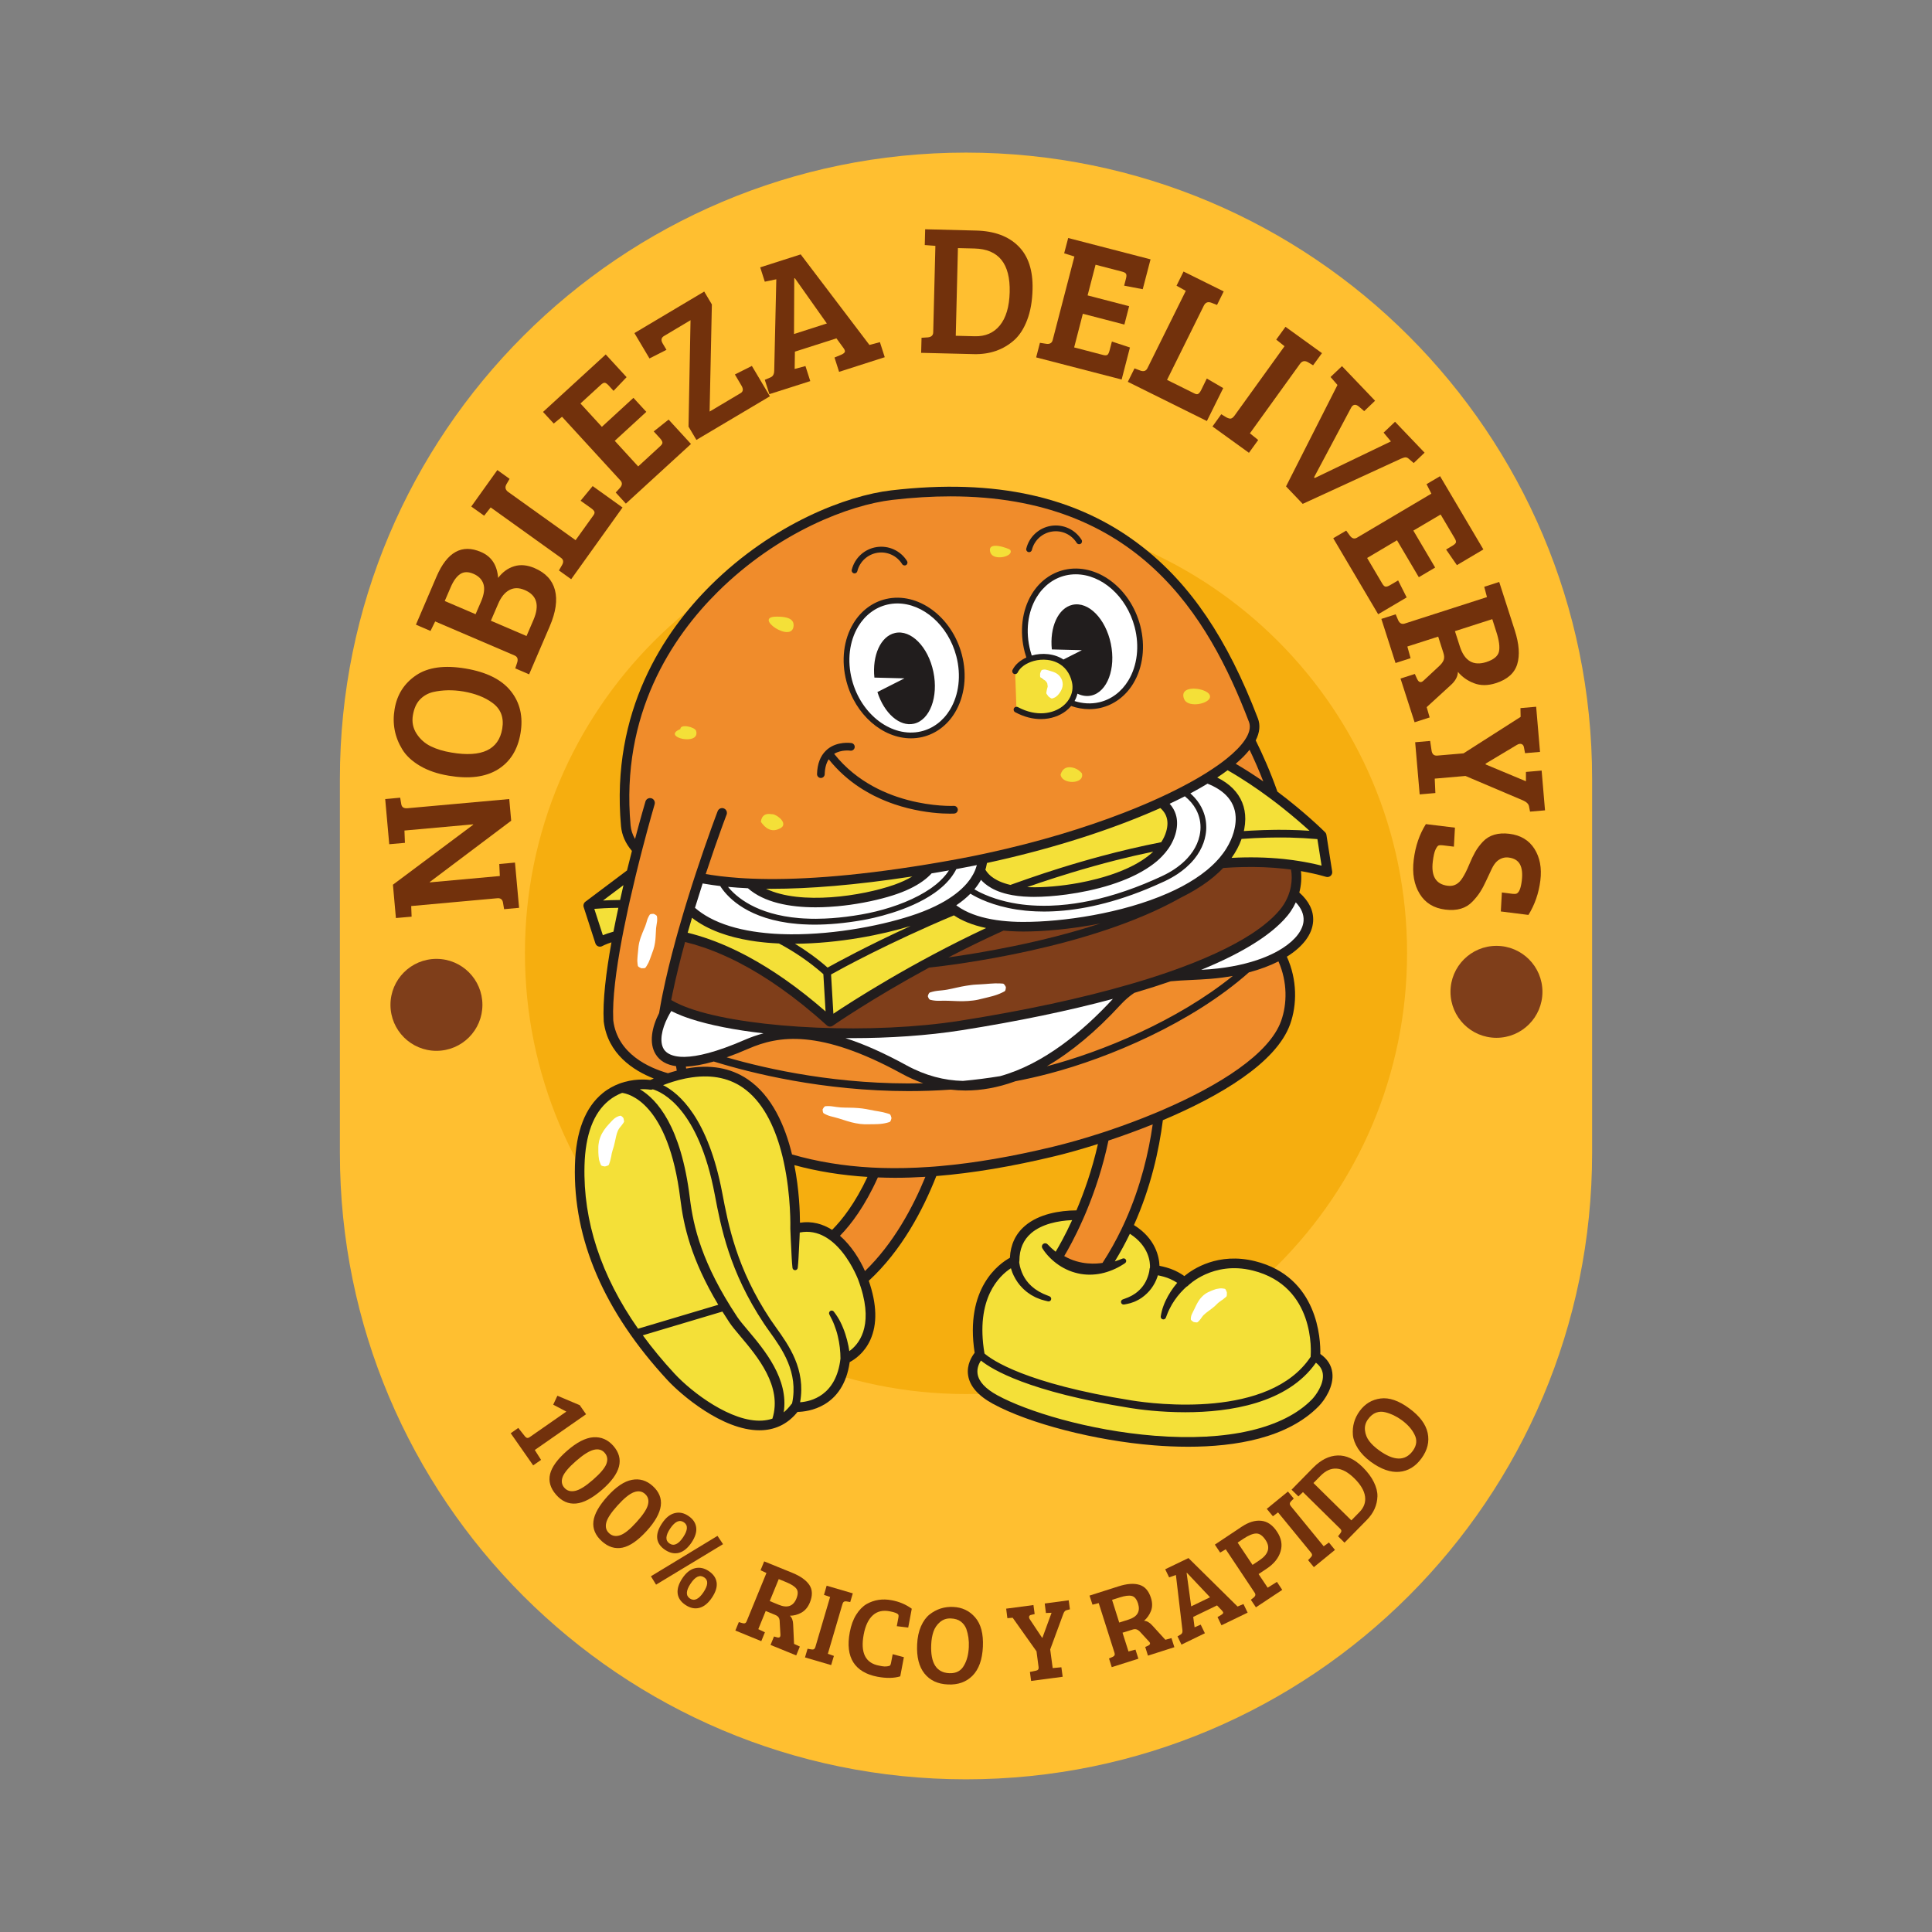 <svg xmlns="http://www.w3.org/2000/svg" xmlns:xlink="http://www.w3.org/1999/xlink" width="500" zoomAndPan="magnify" viewBox="0 0 375 375" height="500" preserveAspectRatio="xMidYMid meet" version="1.0"><rect x="0" y="0" width="375" height="375" fill="#808080" stroke="none"/><defs><g/><clipPath id="5266ce3fa2"><path d="M 65.973 29 L 309.027 29 L 309.027 345.363 L 65.973 345.363 Z M 65.973 29 " clip-rule="nonzero"/></clipPath><clipPath id="0b347f1b68"><path d="M 65.973 151.148 C 65.973 84.031 120.383 29.621 187.5 29.621 C 254.621 29.621 309.027 84.031 309.027 151.148 L 309.027 223.836 C 309.027 290.957 254.621 345.363 187.5 345.363 C 120.383 345.363 65.973 290.957 65.973 223.836 L 65.973 151.148 " clip-rule="nonzero"/></clipPath><clipPath id="a3ff8741d4"><path d="M 101.887 99.359 L 273.113 99.359 L 273.113 270.582 L 101.887 270.582 Z M 101.887 99.359 " clip-rule="nonzero"/></clipPath><clipPath id="3cdf557310"><path d="M 187.5 99.359 C 140.219 99.359 101.887 137.688 101.887 184.973 C 101.887 232.254 140.219 270.582 187.5 270.582 C 234.781 270.582 273.113 232.254 273.113 184.973 C 273.113 137.688 234.781 99.359 187.5 99.359 " clip-rule="nonzero"/></clipPath><clipPath id="efdb558b26"><path d="M 111.203 94 L 258.953 94 L 258.953 280.949 L 111.203 280.949 Z M 111.203 94 " clip-rule="nonzero"/></clipPath><clipPath id="9966e16620"><path d="M 75.789 186.117 L 93.637 186.117 L 93.637 203.965 L 75.789 203.965 Z M 75.789 186.117 " clip-rule="nonzero"/></clipPath><clipPath id="2d50446c78"><path d="M 84.715 186.117 C 79.785 186.117 75.789 190.113 75.789 195.043 C 75.789 199.969 79.785 203.965 84.715 203.965 C 89.645 203.965 93.637 199.969 93.637 195.043 C 93.637 190.113 89.645 186.117 84.715 186.117 " clip-rule="nonzero"/></clipPath><clipPath id="c9be9fb158"><path d="M 281.539 183.59 L 299.387 183.59 L 299.387 201.438 L 281.539 201.438 Z M 281.539 183.59 " clip-rule="nonzero"/></clipPath><clipPath id="bfd45eb8d9"><path d="M 290.461 183.59 C 285.535 183.59 281.539 187.586 281.539 192.512 C 281.539 197.441 285.535 201.438 290.461 201.438 C 295.391 201.438 299.387 197.441 299.387 192.512 C 299.387 187.586 295.391 183.59 290.461 183.59 " clip-rule="nonzero"/></clipPath></defs><g clip-path="url(#5266ce3fa2)"><g clip-path="url(#0b347f1b68)"><path fill="#ffbf30" d="M 65.973 345.363 L 65.973 26.355 L 309.027 26.355 L 309.027 345.363 Z M 65.973 345.363 " fill-opacity="1" fill-rule="nonzero"/></g></g><g fill="#72310c" fill-opacity="1"><g transform="translate(100.862, 177.362)"><g><path d="M -0.109 -1.156 L -3.016 -0.891 L -3.234 -2.172 C -3.336 -2.785 -3.703 -3.066 -4.328 -3.016 L -21.047 -1.5 L -20.969 0.562 L -24.016 0.828 L -24.594 -5.641 L -9.016 -17.281 L -9.016 -17.359 L -22.359 -16.156 L -22.266 -13.766 L -25.312 -13.5 L -26.094 -22.266 L -23.188 -22.531 L -22.969 -21.234 C -22.863 -20.672 -22.461 -20.422 -21.766 -20.484 L -2.016 -22.266 L -1.641 -18.062 L -17.438 -6.172 L -17.438 -6.094 L -3.844 -7.328 L -3.953 -9.656 L -0.906 -9.938 Z M -0.109 -1.156 "/></g></g></g><g fill="#72310c" fill-opacity="1"><g transform="translate(98.594, 153.963)"><g><path d="M -22 -16.328 C -21.531 -19.141 -20.141 -21.328 -17.828 -22.891 C -15.523 -24.453 -12.328 -24.891 -8.234 -24.203 C -4.148 -23.516 -1.219 -22.051 0.562 -19.812 C 2.352 -17.57 2.977 -14.848 2.438 -11.641 C 1.895 -8.43 0.426 -6.086 -1.969 -4.609 C -4.363 -3.129 -7.551 -2.727 -11.531 -3.406 C -13.707 -3.77 -15.566 -4.41 -17.109 -5.328 C -18.648 -6.242 -19.785 -7.305 -20.516 -8.516 C -21.984 -10.922 -22.477 -13.523 -22 -16.328 Z M -10.953 -7.891 C -5.078 -6.898 -1.797 -8.441 -1.109 -12.516 C -0.742 -14.691 -1.391 -16.375 -3.047 -17.562 C -4.492 -18.625 -6.363 -19.352 -8.656 -19.75 C -10.727 -20.094 -12.688 -20.055 -14.531 -19.641 C -15.551 -19.391 -16.406 -18.898 -17.094 -18.172 C -17.781 -17.453 -18.234 -16.438 -18.453 -15.125 C -18.672 -13.82 -18.43 -12.629 -17.734 -11.547 C -17.035 -10.473 -16.109 -9.656 -14.953 -9.094 C -13.805 -8.539 -12.473 -8.141 -10.953 -7.891 Z M -10.953 -7.891 "/></g></g></g><g fill="#72310c" fill-opacity="1"><g transform="translate(102.216, 132.014)"><g><path d="M -21.484 -10.766 L -17.484 -20.109 C -15.43 -24.879 -12.555 -26.469 -8.859 -24.875 C -6.828 -24.008 -5.719 -22.332 -5.531 -19.844 C -4.645 -21 -3.598 -21.754 -2.391 -22.109 C -1.191 -22.473 0.113 -22.352 1.531 -21.75 C 3.676 -20.832 5 -19.41 5.5 -17.484 C 6.008 -15.555 5.672 -13.207 4.484 -10.438 L 0.484 -1.125 L -2.203 -2.281 L -1.828 -3.422 C -1.617 -4.086 -1.785 -4.539 -2.328 -4.781 L -17.75 -11.391 L -18.656 -9.547 Z M -6.938 -11.531 L -0.016 -8.562 L 1.328 -11.688 C 2.555 -14.551 1.992 -16.484 -0.359 -17.484 C -1.453 -17.961 -2.441 -17.969 -3.328 -17.5 C -4.223 -17.031 -4.953 -16.141 -5.516 -14.828 Z M -15.891 -15.359 L -9.906 -12.797 L -8.844 -15.25 C -8.258 -16.625 -8.102 -17.754 -8.375 -18.641 C -8.656 -19.535 -9.305 -20.203 -10.328 -20.641 C -11.348 -21.078 -12.207 -21.055 -12.906 -20.578 C -13.602 -20.109 -14.211 -19.266 -14.734 -18.047 Z M -15.891 -15.359 "/></g></g></g><g fill="#72310c" fill-opacity="1"><g transform="translate(110.192, 113.364)"><g><path d="M 10.641 -14.859 L 0.672 -0.938 L -1.703 -2.641 L -1.109 -3.672 C -0.754 -4.273 -0.82 -4.75 -1.312 -5.094 L -14.953 -14.875 L -16.219 -13.266 L -18.719 -15.047 L -13.656 -22.125 L -11.281 -20.422 L -11.891 -19.375 C -12.223 -18.781 -12.109 -18.281 -11.547 -17.875 L 1.531 -8.516 L 5.016 -13.375 C 5.203 -13.645 5.254 -13.875 5.172 -14.062 C 5.098 -14.25 4.891 -14.469 4.547 -14.719 L 2.5 -16.172 L 4.844 -19.016 Z M 10.641 -14.859 "/></g></g></g><g fill="#72310c" fill-opacity="1"><g transform="translate(120.589, 98.582)"><g><path d="M 13.531 -12.406 L 0.891 -0.828 L -1.078 -2.984 L -0.266 -3.875 C 0.203 -4.395 0.238 -4.875 -0.156 -5.312 L -11.5 -17.688 L -13.109 -16.375 L -15.188 -18.625 L -3.016 -29.781 L 1.031 -25.375 L -1.5 -22.719 L -2.469 -23.781 C -2.75 -24.082 -2.988 -24.25 -3.188 -24.281 C -3.383 -24.32 -3.648 -24.188 -3.984 -23.875 L -7.922 -20.266 L -3.766 -15.734 L 2.359 -21.359 L 4.859 -18.641 L -1.266 -13.016 L 3.281 -8.047 L 7.562 -11.984 C 7.875 -12.266 8.016 -12.508 7.984 -12.719 C 7.953 -12.938 7.797 -13.203 7.516 -13.516 L 6.297 -14.844 L 9.188 -17.141 Z M 13.531 -12.406 "/></g></g></g><g fill="#72310c" fill-opacity="1"><g transform="translate(134.157, 85.995)"><g><path d="M 4.016 -26.906 L 3.578 -6.109 L 9.594 -9.688 C 10.102 -9.988 10.16 -10.473 9.766 -11.141 L 8.484 -13.312 L 11.781 -14.969 L 15.281 -9.078 L 1.016 -0.609 L -0.516 -3.188 L -0.125 -23.844 L -5.266 -20.781 C -5.816 -20.457 -5.906 -19.973 -5.531 -19.328 L -4.797 -18.094 L -8.094 -16.422 L -11.016 -21.344 L 2.531 -29.406 Z M 4.016 -26.906 "/></g></g></g><g fill="#72310c" fill-opacity="1"><g transform="translate(149.165, 76.566)"><g><path d="M 1.109 -4.594 L 1.516 -22.359 L -0.719 -21.891 L -1.609 -24.672 L 6.25 -27.188 L 19.594 -9.609 L 19.641 -9.625 L 21.625 -10.156 L 22.562 -7.234 L 13.703 -4.391 L 12.812 -7.172 L 14.094 -7.703 C 14.469 -7.867 14.703 -8.039 14.797 -8.219 C 14.891 -8.395 14.816 -8.648 14.578 -8.984 L 13.188 -10.891 L 5.125 -8.312 L 5.078 -4.953 L 7.172 -5.516 L 8.109 -2.594 L 0.172 -0.062 L -0.719 -2.844 L 0.391 -3.312 C 0.859 -3.508 1.098 -3.938 1.109 -4.594 Z M 5 -22.531 L 4.953 -11.734 L 11.328 -13.781 L 5.109 -22.578 Z M 5 -22.531 "/></g></g></g><g fill="#72310c" fill-opacity="1"><g transform="translate(171.278, 70.136)"><g/></g></g><g fill="#72310c" fill-opacity="1"><g transform="translate(177.574, 68.454)"><g><path d="M 1.219 0.031 L 1.297 -2.891 L 2.5 -2.969 C 3.195 -3.031 3.551 -3.359 3.562 -3.953 L 3.984 -20.734 L 1.922 -20.891 L 2 -23.953 L 11.875 -23.703 C 15.414 -23.617 18.148 -22.613 20.078 -20.688 C 22.016 -18.77 22.938 -15.973 22.844 -12.297 C 22.789 -10.004 22.441 -8.02 21.797 -6.344 C 21.16 -4.664 20.316 -3.359 19.266 -2.422 C 17.141 -0.547 14.539 0.352 11.469 0.281 Z M 8.359 -20.297 L 7.938 -3.281 L 11.625 -3.188 C 13.688 -3.133 15.312 -3.836 16.5 -5.297 C 17.695 -6.766 18.332 -8.914 18.406 -11.75 C 18.539 -17.281 16.266 -20.102 11.578 -20.219 Z M 8.359 -20.297 "/></g></g></g><g fill="#72310c" fill-opacity="1"><g transform="translate(199.945, 69.057)"><g><path d="M 17.766 4.609 L 1.172 0.312 L 1.906 -2.516 L 3.109 -2.328 C 3.797 -2.223 4.219 -2.457 4.375 -3.031 L 8.594 -19.266 L 6.609 -19.891 L 7.391 -22.859 L 23.375 -18.719 L 21.859 -12.922 L 18.25 -13.609 L 18.609 -15 C 18.711 -15.383 18.723 -15.672 18.641 -15.859 C 18.566 -16.055 18.312 -16.211 17.875 -16.328 L 12.703 -17.672 L 11.156 -11.719 L 19.219 -9.625 L 18.297 -6.062 L 10.234 -8.156 L 8.547 -1.625 L 14.172 -0.156 C 14.586 -0.051 14.875 -0.066 15.031 -0.203 C 15.188 -0.348 15.316 -0.625 15.422 -1.031 L 15.875 -2.766 L 19.375 -1.609 Z M 17.766 4.609 "/></g></g></g><g fill="#72310c" fill-opacity="1"><g transform="translate(217.88, 73.596)"><g><path d="M 16.375 8.125 L 1.031 0.516 L 2.328 -2.094 L 3.438 -1.672 C 4.094 -1.43 4.555 -1.578 4.828 -2.109 L 12.281 -17.141 L 10.484 -18.141 L 11.844 -20.891 L 19.641 -17.031 L 18.344 -14.406 L 17.219 -14.844 C 16.57 -15.082 16.094 -14.891 15.781 -14.266 L 8.641 0.141 L 14 2.797 C 14.301 2.941 14.535 2.957 14.703 2.844 C 14.879 2.738 15.062 2.504 15.25 2.141 L 16.359 -0.125 L 19.547 1.734 Z M 16.375 8.125 "/></g></g></g><g fill="#72310c" fill-opacity="1"><g transform="translate(234.404, 82.107)"><g><path d="M 5.219 -1.438 L 14.922 -14.906 L 13.312 -16.188 L 15.109 -18.672 L 22.188 -13.562 L 20.469 -11.203 L 19.453 -11.812 C 18.836 -12.156 18.328 -12.047 17.922 -11.484 L 8.203 2 L 9.812 3.297 L 8.016 5.781 L 0.938 0.672 L 2.641 -1.703 L 3.672 -1.078 C 3.992 -0.91 4.266 -0.836 4.484 -0.859 C 4.711 -0.891 4.957 -1.082 5.219 -1.438 Z M 5.219 -1.438 "/></g></g></g><g fill="#72310c" fill-opacity="1"><g transform="translate(242.994, 87.473)"><g><path d="M 19.25 -8.328 L 12.062 5.172 L 12.203 5.312 L 26.984 -1.797 L 25.562 -3.5 L 27.781 -5.609 L 33.516 0.391 L 31.406 2.406 L 30.5 1.625 C 30.27 1.406 30.047 1.297 29.828 1.297 C 29.609 1.305 29.316 1.391 28.953 1.547 L 9.859 10.328 L 6.625 6.938 L 16.609 -12.75 L 15.266 -14.297 L 17.484 -16.406 L 23.906 -9.688 L 21.797 -7.672 L 20.891 -8.453 C 20.336 -8.961 19.875 -9.035 19.5 -8.672 C 19.406 -8.586 19.32 -8.473 19.25 -8.328 Z M 19.25 -8.328 "/></g></g></g><g fill="#72310c" fill-opacity="1"><g transform="translate(258.157, 103.427)"><g><path d="M 9.344 15.797 L 0.625 1.047 L 3.141 -0.438 L 3.844 0.531 C 4.258 1.102 4.723 1.238 5.234 0.938 L 19.672 -7.609 L 18.734 -9.453 L 21.359 -11 L 29.766 3.219 L 24.625 6.266 L 22.531 3.234 L 23.766 2.5 C 24.117 2.289 24.336 2.094 24.422 1.906 C 24.504 1.719 24.426 1.426 24.188 1.031 L 21.469 -3.562 L 16.172 -0.438 L 20.406 6.734 L 17.234 8.609 L 13 1.438 L 7.203 4.875 L 10.156 9.875 C 10.375 10.238 10.586 10.426 10.797 10.438 C 11.016 10.457 11.305 10.359 11.672 10.141 L 13.219 9.234 L 14.875 12.531 Z M 9.344 15.797 "/></g></g></g><g fill="#72310c" fill-opacity="1"><g transform="translate(267.761, 119.036)"><g><path d="M 0.359 1.094 L 3.141 0.203 L 3.609 1.312 C 3.891 1.945 4.316 2.176 4.891 2 L 20.859 -3.141 L 20.328 -5.141 L 23.234 -6.078 L 26.25 3.297 C 27.102 5.953 27.266 8.145 26.734 9.875 C 26.211 11.613 24.832 12.844 22.594 13.562 C 21.031 14.062 19.613 14.066 18.344 13.578 C 17.082 13.098 16.039 12.363 15.219 11.375 C 15.195 12.301 14.707 13.18 13.75 14.016 L 9.156 18.219 L 9.734 20.219 L 6.812 21.156 L 4.078 12.672 L 6.859 11.781 L 7.297 12.75 C 7.523 13.238 7.812 13.43 8.156 13.328 C 8.289 13.285 8.438 13.188 8.594 13.031 L 11.516 10.312 C 11.992 9.883 12.305 9.473 12.453 9.078 C 12.598 8.691 12.578 8.219 12.391 7.656 L 11.391 4.531 L 5.406 6.453 L 6.031 8.719 L 3.109 9.656 Z M 14.641 3.469 L 15.594 6.438 C 16.5 9.258 18.211 10.27 20.734 9.469 C 22.172 9 22.988 8.32 23.188 7.438 C 23.383 6.551 23.219 5.285 22.688 3.641 L 21.891 1.141 Z M 14.641 3.469 "/></g></g></g><g fill="#72310c" fill-opacity="1"><g transform="translate(274.261, 139.036)"><g><path d="M 4.703 7.625 L 9.812 7.188 L 20.891 0.109 L 20.859 -1.594 L 23.906 -1.859 L 24.656 6.906 L 21.75 7.156 L 21.547 6.078 C 21.492 5.703 21.328 5.469 21.047 5.375 C 20.773 5.289 20.457 5.363 20.094 5.594 L 14.094 9.188 L 14.109 9.344 L 21.922 12.609 L 21.922 10.797 L 24.969 10.531 L 25.625 18.25 L 22.719 18.5 L 22.516 17.453 C 22.422 16.992 22.023 16.613 21.328 16.312 L 10.188 11.578 L 4.219 12.094 L 4.344 14.891 L 1.297 15.156 L 0.422 5.031 L 3.328 4.781 L 3.609 6.656 C 3.711 7.352 4.078 7.676 4.703 7.625 Z M 4.703 7.625 "/></g></g></g><g fill="#72310c" fill-opacity="1"><g transform="translate(275.95, 158.195)"><g><path d="M 2.156 9.016 C 1.801 11.879 2.77 13.453 5.062 13.734 C 6.258 13.891 7.219 13.367 7.938 12.172 C 8.352 11.535 8.77 10.707 9.188 9.688 C 9.613 8.664 10.016 7.82 10.391 7.156 C 10.773 6.488 11.273 5.82 11.891 5.156 C 13.117 3.883 14.82 3.379 17 3.641 C 19.188 3.91 20.812 4.879 21.875 6.547 C 22.945 8.223 23.332 10.281 23.031 12.719 C 22.727 15.164 21.957 17.391 20.719 19.391 L 15.359 18.719 L 15.562 15.031 L 17.625 15.297 C 17.977 15.336 18.242 15.32 18.422 15.25 C 18.91 15.039 19.242 14.223 19.422 12.797 C 19.598 11.379 19.477 10.297 19.062 9.547 C 18.645 8.805 17.91 8.375 16.859 8.25 C 16.098 8.156 15.391 8.363 14.734 8.875 C 14.316 9.207 13.938 9.734 13.594 10.453 C 13.25 11.172 12.891 11.938 12.516 12.75 C 12.148 13.562 11.77 14.273 11.375 14.891 C 10.988 15.516 10.477 16.156 9.844 16.812 C 8.594 18.125 6.844 18.641 4.594 18.359 C 2.352 18.086 0.691 17.066 -0.391 15.297 C -1.484 13.523 -1.867 11.32 -1.547 8.688 C -1.223 6.051 -0.438 3.742 0.812 1.766 L 6.453 2.453 L 6.25 6.141 L 4.078 5.875 C 3.711 5.832 3.441 5.848 3.266 5.922 C 3.086 5.992 2.891 6.266 2.672 6.734 C 2.453 7.211 2.281 7.973 2.156 9.016 Z M 2.156 9.016 "/></g></g></g><g fill="#72310c" fill-opacity="1"><g transform="translate(98.129, 276.755)"><g><path d="M 4.734 2.156 L 11.797 -2.766 L 9.25 -4.109 L 10.062 -5.844 L 14.391 -4.016 L 15.625 -2.25 L 5.672 4.688 L 6.891 6.609 L 5.359 7.672 L 1 1.438 L 2.469 0.406 L 3.781 2.062 C 3.926 2.227 4.066 2.32 4.203 2.344 C 4.336 2.375 4.516 2.312 4.734 2.156 Z M 4.734 2.156 "/></g></g></g><g fill="#72310c" fill-opacity="1"><g transform="translate(104.302, 285.613)"><g><path d="M 14.75 -4.969 C 16.926 -2.469 16.207 0.359 12.594 3.516 C 10.664 5.191 8.969 6.094 7.5 6.219 C 6.031 6.352 4.738 5.781 3.625 4.5 C 2.52 3.227 2.133 1.895 2.469 0.5 C 2.812 -0.895 3.914 -2.406 5.781 -4.031 C 7.656 -5.664 9.348 -6.535 10.859 -6.641 C 12.379 -6.742 13.676 -6.188 14.75 -4.969 Z M 4.906 1.062 C 4.613 1.875 4.723 2.57 5.234 3.156 C 5.754 3.75 6.453 3.953 7.328 3.766 C 8.203 3.586 9.359 2.867 10.797 1.609 C 12.242 0.348 13.113 -0.688 13.406 -1.5 C 13.707 -2.312 13.594 -3.02 13.062 -3.625 C 12.539 -4.227 11.832 -4.422 10.938 -4.203 C 10.051 -3.984 8.898 -3.254 7.484 -2.016 C 6.066 -0.773 5.207 0.25 4.906 1.062 Z M 4.906 1.062 "/></g></g></g><g fill="#72310c" fill-opacity="1"><g transform="translate(112.652, 295.098)"><g><path d="M 14.047 -6.656 C 16.504 -4.438 16.125 -1.547 12.906 2.016 C 11.195 3.898 9.625 4.992 8.188 5.297 C 6.75 5.598 5.406 5.18 4.156 4.047 C 2.906 2.91 2.363 1.629 2.531 0.203 C 2.695 -1.211 3.609 -2.836 5.266 -4.672 C 6.93 -6.516 8.508 -7.578 10 -7.859 C 11.5 -8.148 12.848 -7.75 14.047 -6.656 Z M 5.016 0.469 C 4.816 1.312 5.008 1.992 5.594 2.516 C 6.176 3.047 6.883 3.172 7.719 2.891 C 8.562 2.609 9.625 1.754 10.906 0.328 C 12.188 -1.086 12.926 -2.219 13.125 -3.062 C 13.332 -3.906 13.141 -4.594 12.547 -5.125 C 11.953 -5.664 11.227 -5.773 10.375 -5.453 C 9.531 -5.141 8.473 -4.281 7.203 -2.875 C 5.941 -1.477 5.211 -0.363 5.016 0.469 Z M 5.016 0.469 "/></g></g></g><g fill="#72310c" fill-opacity="1"><g transform="translate(122.125, 303.846)"><g><path d="M 10.328 2.484 C 11.047 1.41 11.859 0.766 12.766 0.547 C 13.672 0.328 14.562 0.508 15.438 1.094 C 16.32 1.676 16.832 2.406 16.969 3.281 C 17.102 4.156 16.805 5.141 16.078 6.234 C 15.348 7.328 14.535 7.992 13.641 8.234 C 12.742 8.473 11.836 8.285 10.922 7.672 C 10.016 7.066 9.508 6.32 9.406 5.438 C 9.301 4.551 9.609 3.566 10.328 2.484 Z M 11.781 6.422 C 12.625 6.984 13.504 6.578 14.422 5.203 C 15.336 3.828 15.383 2.867 14.562 2.328 C 13.719 1.754 12.836 2.156 11.922 3.531 C 11.004 4.906 10.957 5.867 11.781 6.422 Z M 6.375 -8.172 C 7.094 -9.254 7.906 -9.91 8.812 -10.141 C 9.719 -10.379 10.609 -10.203 11.484 -9.609 C 12.367 -9.023 12.875 -8.289 13 -7.406 C 13.133 -6.531 12.836 -5.547 12.109 -4.453 C 11.379 -3.367 10.57 -2.703 9.688 -2.453 C 8.801 -2.211 7.895 -2.398 6.969 -3.016 C 6.051 -3.629 5.539 -4.375 5.438 -5.25 C 5.344 -6.125 5.656 -7.098 6.375 -8.172 Z M 7.812 -4.266 C 8.664 -3.691 9.551 -4.094 10.469 -5.469 C 11.395 -6.844 11.441 -7.812 10.609 -8.375 C 9.766 -8.938 8.879 -8.531 7.953 -7.156 C 7.035 -5.781 6.988 -4.816 7.812 -4.266 Z M 5.219 3.734 L 4.219 2.109 L 17.141 -5.734 L 18.219 -4.125 Z M 5.219 3.734 "/></g></g></g><g fill="#72310c" fill-opacity="1"><g transform="translate(137.63, 313.709)"><g/></g></g><g fill="#72310c" fill-opacity="1"><g transform="translate(142.077, 316.22)"><g><path d="M 0.656 0.266 L 1.328 -1.375 L 2.016 -1.172 C 2.422 -1.047 2.691 -1.148 2.828 -1.484 L 6.688 -10.906 L 5.547 -11.438 L 6.25 -13.156 L 11.781 -10.906 C 13.344 -10.258 14.426 -9.477 15.031 -8.562 C 15.633 -7.645 15.664 -6.52 15.125 -5.188 C 14.75 -4.27 14.195 -3.609 13.469 -3.203 C 12.75 -2.805 12.004 -2.609 11.234 -2.609 C 11.641 -2.242 11.852 -1.68 11.875 -0.922 L 12.047 2.859 L 13.172 3.375 L 12.469 5.094 L 7.484 3.062 L 8.156 1.422 L 8.766 1.594 C 9.078 1.676 9.273 1.617 9.359 1.422 C 9.391 1.336 9.406 1.234 9.406 1.109 L 9.266 -1.312 C 9.273 -1.707 9.211 -2.016 9.078 -2.234 C 8.953 -2.453 8.723 -2.629 8.391 -2.766 L 6.547 -3.531 L 5.109 0 L 6.391 0.609 L 5.688 2.328 Z M 7.328 -5.453 L 9.078 -4.734 C 10.742 -4.047 11.883 -4.441 12.5 -5.922 C 12.844 -6.773 12.844 -7.422 12.5 -7.859 C 12.164 -8.297 11.52 -8.711 10.562 -9.109 L 9.078 -9.719 Z M 7.328 -5.453 "/></g></g></g><g fill="#72310c" fill-opacity="1"><g transform="translate(155.577, 321.503)"><g><path d="M 2.703 -1.875 L 5.547 -11.531 L 4.359 -11.938 L 4.875 -13.719 L 9.953 -12.234 L 9.453 -10.547 L 8.734 -10.672 C 8.328 -10.742 8.066 -10.582 7.953 -10.188 L 5.109 -0.5 L 6.281 -0.094 L 5.75 1.688 L 0.672 0.203 L 1.172 -1.484 L 1.875 -1.359 C 2.094 -1.316 2.266 -1.328 2.391 -1.391 C 2.523 -1.461 2.629 -1.625 2.703 -1.875 Z M 2.703 -1.875 "/></g></g></g><g fill="#72310c" fill-opacity="1"><g transform="translate(162.754, 323.736)"><g><path d="M 11.641 -10.266 C 11.523 -10.555 10.957 -10.797 9.938 -10.984 C 8.602 -11.242 7.508 -10.984 6.656 -10.203 C 5.801 -9.43 5.211 -8.191 4.891 -6.484 C 4.223 -2.941 5.219 -0.926 7.875 -0.438 C 7.914 -0.426 8.102 -0.391 8.438 -0.328 C 8.77 -0.266 9.098 -0.254 9.422 -0.297 C 9.742 -0.336 9.941 -0.398 10.016 -0.484 C 10.086 -0.566 10.145 -0.719 10.188 -0.938 L 10.516 -2.656 L 12.688 -2.078 L 11.984 1.641 C 10.766 2.016 9.289 2.039 7.562 1.719 C 5.363 1.301 3.801 0.367 2.875 -1.078 C 1.957 -2.535 1.727 -4.484 2.188 -6.922 C 2.438 -8.266 2.852 -9.398 3.438 -10.328 C 4.02 -11.254 4.691 -11.941 5.453 -12.391 C 6.93 -13.223 8.562 -13.469 10.344 -13.125 C 11.781 -12.863 13.07 -12.316 14.219 -11.484 L 13.531 -7.828 L 11.312 -8.094 L 11.625 -9.766 C 11.664 -9.984 11.672 -10.148 11.641 -10.266 Z M 11.641 -10.266 "/></g></g></g><g fill="#72310c" fill-opacity="1"><g transform="translate(176.796, 326.344)"><g><path d="M 8.234 -14.438 C 9.961 -14.363 11.379 -13.688 12.484 -12.406 C 13.598 -11.125 14.098 -9.227 13.984 -6.719 C 13.867 -4.207 13.195 -2.332 11.969 -1.094 C 10.75 0.133 9.156 0.703 7.188 0.609 C 5.219 0.523 3.703 -0.18 2.641 -1.516 C 1.578 -2.848 1.102 -4.734 1.219 -7.172 C 1.281 -8.516 1.531 -9.688 1.969 -10.688 C 2.414 -11.688 2.969 -12.445 3.625 -12.969 C 4.977 -14.031 6.516 -14.52 8.234 -14.438 Z M 3.953 -7.156 C 3.785 -3.551 4.953 -1.691 7.453 -1.578 C 8.797 -1.516 9.758 -2.031 10.344 -3.125 C 10.883 -4.062 11.188 -5.234 11.25 -6.641 C 11.312 -7.91 11.148 -9.086 10.766 -10.172 C 10.535 -10.766 10.176 -11.242 9.688 -11.609 C 9.207 -11.973 8.566 -12.172 7.766 -12.203 C 6.973 -12.242 6.273 -12.016 5.672 -11.516 C 5.078 -11.016 4.648 -10.395 4.391 -9.656 C 4.141 -8.926 3.992 -8.094 3.953 -7.156 Z M 3.953 -7.156 "/></g></g></g><g fill="#72310c" fill-opacity="1"><g transform="translate(192.055, 326.779)"><g/></g></g><g fill="#72310c" fill-opacity="1"><g transform="translate(197.108, 326.678)"><g><path d="M 4.484 -3.078 L 4.078 -6.156 L -0.547 -12.672 L -1.578 -12.594 L -1.812 -14.438 L 3.484 -15.141 L 3.719 -13.391 L 3.062 -13.234 C 2.82 -13.191 2.68 -13.082 2.641 -12.906 C 2.609 -12.738 2.66 -12.551 2.797 -12.344 L 5.156 -8.797 L 5.234 -8.812 L 7 -13.641 L 5.906 -13.594 L 5.672 -15.438 L 10.328 -16.062 L 10.562 -14.312 L 9.906 -14.141 C 9.633 -14.086 9.422 -13.836 9.266 -13.391 L 6.734 -6.516 L 7.219 -2.906 L 8.906 -3.062 L 9.156 -1.219 L 3.031 -0.406 L 2.797 -2.156 L 3.938 -2.391 C 4.352 -2.461 4.535 -2.691 4.484 -3.078 Z M 4.484 -3.078 "/></g></g></g><g fill="#72310c" fill-opacity="1"><g transform="translate(210.094, 324.74)"><g/></g></g><g fill="#72310c" fill-opacity="1"><g transform="translate(215.116, 323.813)"><g><path d="M 0.672 -0.219 L 0.141 -1.906 L 0.797 -2.188 C 1.191 -2.352 1.332 -2.613 1.219 -2.969 L -1.859 -12.656 L -3.062 -12.344 L -3.641 -14.109 L 2.047 -15.922 C 3.648 -16.43 4.977 -16.523 6.031 -16.203 C 7.094 -15.891 7.844 -15.047 8.281 -13.672 C 8.582 -12.734 8.582 -11.879 8.281 -11.109 C 7.977 -10.348 7.531 -9.719 6.938 -9.219 C 7.488 -9.195 8.02 -8.898 8.531 -8.328 L 11.078 -5.531 L 12.266 -5.859 L 12.828 -4.094 L 7.703 -2.453 L 7.172 -4.141 L 7.734 -4.391 C 8.035 -4.535 8.156 -4.711 8.094 -4.922 C 8.062 -5.004 8.004 -5.086 7.922 -5.172 L 6.281 -6.953 C 6.02 -7.254 5.77 -7.445 5.531 -7.531 C 5.301 -7.625 5.016 -7.613 4.672 -7.5 L 2.766 -6.906 L 3.922 -3.266 L 5.281 -3.625 L 5.844 -1.859 Z M 2.125 -8.875 L 3.938 -9.453 C 5.645 -9.992 6.258 -11.031 5.781 -12.562 C 5.5 -13.438 5.086 -13.93 4.547 -14.047 C 4.016 -14.172 3.254 -14.078 2.266 -13.766 L 0.734 -13.281 Z M 2.125 -8.875 "/></g></g></g><g fill="#72310c" fill-opacity="1"><g transform="translate(229.227, 319.264)"><g><path d="M 0.281 -2.844 L -0.984 -13.562 L -2.297 -13.094 L -3.062 -14.672 L 1.453 -16.844 L 10.984 -7.438 L 12.125 -7.922 L 12.938 -6.25 L 7.859 -3.797 L 7.094 -5.391 L 7.812 -5.812 C 8.031 -5.945 8.156 -6.07 8.188 -6.188 C 8.219 -6.301 8.148 -6.445 7.984 -6.625 L 7 -7.656 L 2.375 -5.422 L 2.641 -3.406 L 3.828 -3.922 L 4.641 -2.25 L 0.094 -0.047 L -0.672 -1.641 L -0.047 -2.016 C 0.223 -2.172 0.332 -2.445 0.281 -2.844 Z M 1.094 -13.969 L 1.984 -7.469 L 5.641 -9.234 L 1.156 -13.984 Z M 1.094 -13.969 "/></g></g></g><g fill="#72310c" fill-opacity="1"><g transform="translate(243.195, 312.372)"><g><path d="M 0.578 -0.391 L -0.406 -1.859 L 0.172 -2.312 C 0.492 -2.594 0.555 -2.883 0.359 -3.188 L -5.281 -11.656 L -6.359 -11.016 L -7.391 -12.562 L -2.188 -16.031 C -0.82 -16.938 0.445 -17.32 1.625 -17.188 C 2.812 -17.062 3.828 -16.359 4.672 -15.078 C 5.523 -13.805 5.754 -12.523 5.359 -11.234 C 4.973 -9.941 4.066 -8.82 2.641 -7.875 L 1.094 -6.844 L 2.859 -4.203 L 4.656 -5.328 L 5.688 -3.781 Z M -0.078 -8.625 L 1.234 -9.5 C 3.016 -10.688 3.422 -12.004 2.453 -13.453 C 1.879 -14.316 1.27 -14.738 0.625 -14.719 C -0.02 -14.707 -0.844 -14.367 -1.844 -13.703 L -2.969 -12.953 Z M -0.078 -8.625 "/></g></g></g><g fill="#72310c" fill-opacity="1"><g transform="translate(254.474, 304.633)"><g><path d="M -0.031 -3.297 L -6.406 -11.078 L -7.406 -10.328 L -8.594 -11.766 L -4.484 -15.125 L -3.359 -13.766 L -3.891 -13.234 C -4.18 -12.941 -4.195 -12.633 -3.938 -12.312 L 2.453 -4.5 L 3.469 -5.234 L 4.641 -3.797 L 0.547 -0.453 L -0.578 -1.812 L -0.078 -2.328 C 0.086 -2.484 0.176 -2.633 0.188 -2.781 C 0.207 -2.926 0.133 -3.098 -0.031 -3.297 Z M -0.031 -3.297 "/></g></g></g><g fill="#72310c" fill-opacity="1"><g transform="translate(260.438, 299.961)"><g><path d="M 0.531 -0.531 L -0.719 -1.766 L -0.281 -2.344 C -0.02 -2.664 -0.02 -2.953 -0.281 -3.203 L -7.531 -10.344 L -8.422 -9.516 L -9.75 -10.812 L -5.562 -15.078 C -4.051 -16.609 -2.469 -17.398 -0.812 -17.453 C 0.832 -17.516 2.453 -16.766 4.047 -15.203 C 5.035 -14.223 5.766 -13.242 6.234 -12.266 C 6.711 -11.285 6.941 -10.375 6.922 -9.531 C 6.867 -7.812 6.188 -6.285 4.875 -4.953 Z M -5.5 -12.109 L 1.859 -4.859 L 3.422 -6.453 C 4.305 -7.348 4.672 -8.363 4.516 -9.5 C 4.359 -10.633 3.664 -11.805 2.438 -13.016 C 0.051 -15.367 -2.133 -15.531 -4.125 -13.5 Z M -5.5 -12.109 "/></g></g></g><g fill="#72310c" fill-opacity="1"><g transform="translate(271.407, 288.71)"><g><path d="M -7.484 -14.844 C -6.461 -16.238 -5.113 -17.047 -3.438 -17.266 C -1.758 -17.484 0.086 -16.848 2.109 -15.359 C 4.141 -13.879 5.336 -12.285 5.703 -10.578 C 6.066 -8.879 5.664 -7.234 4.5 -5.641 C 3.332 -4.047 1.895 -3.176 0.188 -3.031 C -1.508 -2.883 -3.348 -3.531 -5.328 -4.969 C -6.41 -5.77 -7.242 -6.629 -7.828 -7.547 C -8.41 -8.473 -8.738 -9.352 -8.812 -10.188 C -8.945 -11.906 -8.504 -13.457 -7.484 -14.844 Z M -3.797 -7.25 C -0.879 -5.113 1.32 -5.062 2.812 -7.094 C 3.602 -8.176 3.703 -9.258 3.109 -10.344 C 2.617 -11.32 1.805 -12.227 0.672 -13.062 C -0.359 -13.812 -1.426 -14.32 -2.531 -14.594 C -3.156 -14.75 -3.75 -14.723 -4.312 -14.516 C -4.883 -14.305 -5.406 -13.879 -5.875 -13.234 C -6.352 -12.586 -6.551 -11.875 -6.469 -11.094 C -6.383 -10.312 -6.109 -9.613 -5.641 -9 C -5.172 -8.383 -4.555 -7.801 -3.797 -7.25 Z M -3.797 -7.25 "/></g></g></g><g clip-path="url(#a3ff8741d4)"><g clip-path="url(#3cdf557310)"><path fill="#f6ae0f" d="M 101.887 99.359 L 273.113 99.359 L 273.113 270.582 L 101.887 270.582 Z M 101.887 99.359 " fill-opacity="1" fill-rule="nonzero"/></g></g><g clip-path="url(#efdb558b26)"><path fill="#211d1d" d="M 161.512 238.715 C 159.715 237.578 157.625 236.965 155.273 237.328 C 155.27 235.285 155.125 230.938 154.184 226.152 C 158.66 227.367 163.371 228.125 168.375 228.438 C 165.977 233.547 163.473 236.758 161.512 238.715 Z M 258.602 266.43 C 258.418 264.977 257.633 263.758 256.273 262.805 C 256.332 260.008 255.871 247.852 243.609 244.797 C 236.457 243.02 231.559 246.297 229.879 247.688 C 229.445 247.371 228.797 246.961 227.949 246.574 C 226.969 246.125 225.812 245.844 225.055 245.695 C 224.996 244.016 224.328 240.41 220.098 237.785 C 223.371 230.477 224.965 223.281 225.711 217.426 C 236.688 212.797 247.707 206.348 250.414 198.801 C 251.762 195.047 251.816 190.18 249.777 185.691 C 252.852 183.777 254.727 181.387 254.879 178.812 C 255.004 176.777 254.066 174.895 252.195 173.242 C 252.555 171.875 252.664 170.461 252.512 169.082 C 254.168 169.371 255.801 169.734 257.398 170.195 C 257.703 170.285 258.035 170.211 258.273 170 C 258.512 169.789 258.625 169.469 258.574 169.152 L 257.457 162.047 C 257.426 161.852 257.336 161.672 257.195 161.531 C 256.934 161.27 253.312 157.684 247.941 153.652 C 246.609 149.844 245.066 146.406 243.734 143.711 C 244.508 142.188 244.66 140.75 244.156 139.441 C 238.25 124.004 231.078 113.383 221.582 106.02 C 209.137 96.363 193.238 92.816 172.973 95.18 C 164.387 96.18 150.074 101.598 137.992 113.566 C 128.918 122.566 118.52 137.988 120.539 160.363 C 120.695 162.09 121.418 163.719 122.656 165.168 C 122.348 166.363 122.027 167.629 121.703 168.953 C 118.934 171.043 116.062 173.195 113.617 175.027 C 113.297 175.266 113.164 175.684 113.289 176.062 L 115.566 183.105 C 115.652 183.375 115.855 183.586 116.117 183.688 C 116.379 183.789 116.672 183.766 116.914 183.625 C 116.93 183.617 117.535 183.281 118.684 182.906 C 117.633 188.723 116.953 194.293 117.184 198.258 C 117.184 198.27 117.188 198.281 117.188 198.293 C 117.191 198.301 117.188 198.312 117.191 198.32 C 117.988 204.586 122.914 207.77 126.895 209.34 C 126.668 209.434 126.441 209.523 126.215 209.625 C 125.375 209.516 122.922 209.332 120.246 210.32 C 120.238 210.324 120.234 210.328 120.227 210.328 C 119.156 210.727 118.055 211.305 117.004 212.156 C 113.59 214.926 111.766 219.645 111.594 226.18 C 111.211 240.562 117.262 254.602 129.57 267.898 C 132.125 270.66 140.172 277.617 147.391 277.617 C 147.598 277.617 147.805 277.613 148.008 277.602 C 150.754 277.445 153.035 276.25 154.797 274.051 C 156.777 274.016 163.676 273.238 164.926 264.383 C 165.855 263.898 167.758 262.648 168.926 260.078 C 170.312 257.023 170.211 253.168 168.629 248.602 C 175.02 242.719 179.172 234.797 181.738 228.27 C 188.82 227.703 196.477 226.41 204.836 224.395 C 206.992 223.871 209.859 223.082 213.109 222.051 C 211.973 227.07 210.414 231.457 208.934 234.934 C 205.664 234.953 201.645 235.629 198.949 237.934 C 197.129 239.488 196.145 241.574 196.02 244.137 C 193.965 245.266 187.227 249.984 189.18 262.578 C 188.629 263.281 187.609 264.891 187.902 266.91 C 188.207 269.023 189.824 270.891 192.711 272.469 C 199.762 276.32 212.621 279.637 223.984 280.539 C 226.078 280.707 228.32 280.812 230.629 280.812 C 239.77 280.812 249.922 279.141 255.988 272.918 C 257.121 271.754 258.945 269.078 258.602 266.43 " fill-opacity="1" fill-rule="nonzero"/></g><path fill="#ffffff" d="M 203.004 133.656 C 202.984 133.73 202.961 133.809 202.945 133.887 C 202.895 134.027 202.859 134.18 202.82 134.348 C 202.805 134.406 202.797 134.48 202.785 134.547 C 202.762 134.664 202.738 134.777 202.719 134.906 L 202.672 135.223 C 202.637 135.309 202.73 135.52 203.27 136.203 C 203.941 136.746 204.172 136.812 204.27 136.758 L 204.625 136.648 C 204.773 136.598 204.914 136.527 205.047 136.453 C 205.129 136.414 205.207 136.367 205.285 136.32 C 205.434 136.219 205.574 136.094 205.715 135.965 C 205.758 135.926 205.809 135.883 205.852 135.84 C 205.984 135.684 206.113 135.531 206.238 135.363 C 206.273 135.312 206.312 135.266 206.348 135.211 C 206.664 134.77 206.984 134.195 207.141 133.48 C 207.297 132.77 207.164 131.891 206.785 131.215 C 206.422 130.531 205.887 130.066 205.371 129.777 C 204.848 129.488 204.352 129.316 203.875 129.191 C 203.402 129.066 202.98 128.891 202.539 128.801 C 202.316 128.762 202.086 128.754 201.852 128.789 C 201.734 128.809 201.613 128.836 201.492 128.871 C 201.434 128.879 201.363 128.941 201.277 129.082 L 201.141 129.355 C 201.086 129.488 201.027 129.66 200.973 129.809 L 200.973 129.812 L 200.953 130.289 L 200.957 130.594 C 200.965 130.754 200.988 130.84 201.027 130.867 C 201.098 130.949 201.164 131.023 201.234 131.094 C 201.375 131.23 201.516 131.336 201.664 131.422 C 201.961 131.578 202.266 131.699 202.484 131.926 C 202.699 132.156 202.867 132.402 202.938 132.621 C 203.012 132.836 202.992 132.98 202.957 133.004 C 202.953 133.008 202.949 133.008 202.941 133.008 C 202.949 133.012 202.953 133.012 202.961 133.02 C 203.02 133.082 203.098 133.266 203.039 133.504 C 203.039 133.555 203.02 133.605 203.004 133.656 Z M 122.273 215.473 C 122.051 215.168 121.852 214.996 121.707 214.918 C 121.551 214.828 121.445 214.82 121.355 214.848 C 121.164 214.891 120.996 214.953 120.82 215.016 C 120.484 215.156 120.16 215.332 119.895 215.562 C 119.328 216 118.895 216.547 118.402 217.051 C 117.441 218.078 116.574 219.258 116.086 220.574 C 115.969 220.898 115.844 221.23 115.762 221.566 C 115.688 221.902 115.637 222.242 115.598 222.586 C 115.547 222.926 115.559 223.266 115.559 223.605 L 115.551 224.617 C 115.582 225.281 115.621 225.941 115.742 226.59 C 115.824 226.914 115.926 227.234 116.051 227.547 L 116.246 228.016 C 116.289 228.172 116.48 228.324 117.332 228.422 C 118.172 228.211 118.355 228.059 118.387 227.91 L 118.551 227.465 C 118.656 227.172 118.738 226.887 118.801 226.598 C 118.961 226.035 119.047 225.477 119.148 224.926 C 119.297 224.391 119.418 223.844 119.605 223.34 C 119.688 223.086 119.758 222.832 119.809 222.57 C 119.871 222.312 119.941 222.066 119.992 221.809 C 120.238 220.809 120.375 219.738 120.824 218.777 C 121.051 218.301 121.379 217.895 121.715 217.512 C 121.875 217.309 122.035 217.113 122.18 216.883 L 122.398 216.539 C 122.441 216.488 122.461 216.398 122.438 216.234 C 122.426 216.09 122.359 215.836 122.273 215.473 Z M 179.07 192.457 C 178.867 192.512 178.668 192.566 178.469 192.633 C 178.367 192.656 178.266 192.719 178.168 192.867 C 178.07 192.996 177.977 193.234 177.879 193.578 C 177.988 193.922 178.098 194.152 178.207 194.277 C 178.312 194.418 178.418 194.477 178.523 194.492 C 178.734 194.543 178.945 194.586 179.152 194.621 C 179.574 194.691 179.992 194.727 180.406 194.734 C 181.238 194.746 182.07 194.688 182.906 194.723 C 184.574 194.781 186.262 194.91 187.93 194.785 C 188.766 194.727 189.598 194.641 190.422 194.465 C 191.238 194.281 192.055 194.086 192.871 193.879 C 193.688 193.676 194.504 193.48 195.297 193.184 C 195.699 193.047 196.09 192.871 196.477 192.688 L 197.055 192.391 C 197.25 192.312 197.418 192.098 197.449 191.281 C 197.074 190.547 196.84 190.418 196.633 190.422 L 196.004 190.383 C 195.586 190.375 195.172 190.359 194.762 190.367 C 193.945 190.387 193.141 190.473 192.332 190.531 C 191.527 190.598 190.711 190.625 189.906 190.676 C 189.098 190.715 188.301 190.844 187.5 190.965 C 185.902 191.211 184.316 191.648 182.703 191.941 C 181.902 192.094 181.09 192.137 180.281 192.234 C 179.875 192.281 179.473 192.359 179.07 192.457 Z M 128.438 175.52 C 128.434 175.434 128.383 175.336 128.242 175.219 C 128.23 175.207 128.211 175.191 128.195 175.18 C 128.062 175.074 127.836 174.941 127.504 174.789 C 127.105 174.781 126.824 174.805 126.664 174.852 C 126.66 174.852 126.656 174.852 126.656 174.855 C 126.477 174.898 126.391 174.965 126.348 175.043 C 126.25 175.191 126.152 175.344 126.066 175.496 C 125.953 175.695 125.859 175.902 125.777 176.113 C 125.734 176.219 125.688 176.328 125.652 176.434 C 125.441 177.078 125.301 177.734 125.043 178.367 C 124.992 178.496 124.938 178.625 124.883 178.754 C 124.691 179.223 124.492 179.691 124.293 180.156 C 124.098 180.625 123.918 181.098 123.754 181.574 C 123.688 181.77 123.613 181.965 123.559 182.164 C 123.359 182.809 123.199 183.461 123.117 184.133 L 122.918 186.156 C 122.855 186.695 122.801 187.238 122.777 187.789 C 122.773 187.922 122.758 188.055 122.758 188.191 C 122.762 188.535 122.781 188.887 122.828 189.242 L 122.902 189.777 C 122.906 189.875 122.965 189.984 123.168 190.129 C 123.32 190.238 123.555 190.367 123.922 190.527 C 124.277 190.543 124.531 190.535 124.711 190.512 C 125.008 190.473 125.117 190.391 125.164 190.293 L 125.465 189.844 C 125.66 189.547 125.828 189.238 125.98 188.93 C 126.277 188.309 126.496 187.668 126.719 187.027 L 127.414 185.117 C 127.629 184.477 127.77 183.82 127.871 183.152 C 127.957 182.645 128.004 182.129 128.035 181.609 C 128.066 181.148 128.09 180.688 128.109 180.223 C 128.129 179.84 128.145 179.461 128.172 179.082 C 128.18 179 128.191 178.918 128.199 178.836 C 128.258 178.242 128.383 177.668 128.461 177.078 C 128.508 176.742 128.516 176.402 128.496 176.051 C 128.484 175.875 128.465 175.699 128.438 175.52 Z M 174.293 216.18 L 173.773 216.008 C 173.43 215.914 173.082 215.805 172.738 215.73 C 172.051 215.57 171.359 215.473 170.672 215.355 C 169.988 215.238 169.301 215.094 168.617 214.957 C 167.934 214.816 167.242 214.762 166.547 214.699 C 165.16 214.574 163.734 214.633 162.32 214.551 C 161.613 214.512 160.922 214.375 160.223 214.281 C 159.875 214.234 159.52 214.215 159.16 214.219 C 158.977 214.227 158.797 214.234 158.613 214.25 C 158.523 214.25 158.426 214.285 158.309 214.402 C 158.191 214.504 158.055 214.707 157.887 215.016 C 157.891 215.363 157.926 215.609 157.984 215.75 C 158.039 215.91 158.117 215.988 158.199 216.027 C 158.363 216.125 158.527 216.215 158.695 216.293 C 159.031 216.457 159.375 216.586 159.723 216.684 C 160.422 216.887 161.133 217.02 161.824 217.242 C 163.215 217.676 164.609 218.184 166.047 218.441 C 166.41 218.5 166.77 218.566 167.129 218.613 C 167.492 218.656 167.859 218.68 168.227 218.691 C 168.961 218.707 169.695 218.688 170.43 218.676 C 171.164 218.66 171.898 218.656 172.637 218.539 C 173.004 218.492 173.371 218.414 173.738 218.316 L 173.754 218.312 L 174.289 218.156 C 174.469 218.121 174.656 217.949 174.828 217.172 C 174.777 216.973 174.734 216.812 174.688 216.684 C 174.555 216.309 174.426 216.207 174.293 216.18 Z M 238.82 248.961 L 238.363 248.891 C 238.207 248.867 238.051 248.852 237.898 248.848 C 237.746 248.848 237.594 248.863 237.445 248.879 C 237.145 248.914 236.844 248.965 236.547 249.039 C 236.262 249.129 235.98 249.238 235.691 249.34 C 235.402 249.438 235.129 249.566 234.852 249.691 C 234.586 249.828 234.281 249.934 234.035 250.102 C 233.777 250.262 233.527 250.434 233.289 250.621 C 233.062 250.816 232.855 251.035 232.648 251.25 C 231.832 252.125 231.316 253.219 230.844 254.25 C 230.613 254.77 230.312 255.242 230.098 255.758 C 229.988 256.016 229.914 256.293 229.875 256.586 C 229.855 256.73 229.848 256.883 229.844 257.031 C 229.832 257.102 229.875 257.199 229.984 257.32 L 230.203 257.523 C 230.316 257.609 230.465 257.707 230.594 257.785 L 231.055 257.871 L 231.352 257.895 C 231.512 257.902 231.602 257.879 231.645 257.832 C 231.746 257.75 231.84 257.664 231.938 257.578 C 232.121 257.406 232.277 257.223 232.422 257.035 C 232.691 256.648 232.938 256.242 233.281 255.914 C 233.961 255.242 234.773 254.754 235.441 254.211 C 235.613 254.082 235.781 253.945 235.941 253.805 C 236.109 253.68 236.266 253.535 236.414 253.383 C 236.559 253.219 236.719 253.086 236.875 252.938 C 237.031 252.789 237.188 252.629 237.367 252.516 C 237.539 252.391 237.715 252.27 237.887 252.129 C 238.07 252.02 238.254 251.898 238.434 251.754 C 238.523 251.684 238.613 251.605 238.703 251.523 C 238.797 251.457 238.891 251.383 238.988 251.301 L 239.277 251.047 C 239.379 250.988 239.445 250.766 239.422 249.914 C 239.152 249.129 238.965 248.961 238.82 248.961 Z M 200.262 127.238 C 201.258 126.953 202.352 126.848 203.434 126.973 C 204.566 127.102 205.57 127.457 206.414 128.012 L 209.996 126.199 L 204.16 126.051 C 203.719 121.758 205.367 118.027 208.164 117.395 C 211.262 116.691 214.594 120.066 215.609 124.926 C 216.621 129.789 214.926 134.301 211.828 135.004 C 210.926 135.207 210.008 135.062 209.129 134.641 C 209.008 135.141 208.82 135.621 208.57 136.074 C 210.125 136.57 211.75 136.68 213.348 136.312 C 215.672 135.781 217.68 134.281 219.012 132.082 C 220.758 129.191 221.203 125.41 220.234 121.703 C 218.66 115.684 213.781 111.473 208.805 111.473 C 208.156 111.473 207.512 111.539 206.871 111.688 C 204.547 112.219 202.535 113.723 201.207 115.922 C 199.461 118.809 199.016 122.594 199.984 126.297 C 200.066 126.617 200.16 126.93 200.262 127.238 Z M 169.719 131.52 L 175.555 131.668 L 170.305 134.328 C 171.609 138.426 174.594 141.105 177.387 140.473 C 180.488 139.77 182.18 135.258 181.168 130.398 C 180.156 125.535 176.82 122.16 173.719 122.863 C 170.926 123.496 169.277 127.227 169.719 131.52 Z M 165.367 131.957 C 164.398 128.25 164.844 124.469 166.59 121.578 C 167.922 119.383 169.93 117.879 172.254 117.348 C 172.898 117.199 173.543 117.129 174.188 117.129 C 179.164 117.129 184.043 121.34 185.621 127.363 C 186.586 131.07 186.141 134.852 184.395 137.742 C 183.066 139.938 181.055 141.441 178.73 141.973 C 173.141 143.25 167.145 138.758 165.367 131.957 Z M 182.578 175.355 C 182.859 175.203 183.133 175.051 183.398 174.898 C 183.672 174.734 183.938 174.574 184.191 174.406 C 185.121 173.809 185.938 173.18 186.648 172.52 C 187.02 172.172 187.363 171.816 187.672 171.457 C 187.855 171.242 188.023 171.023 188.184 170.809 C 188.273 170.688 188.359 170.562 188.441 170.441 C 188.598 170.207 188.742 169.973 188.871 169.734 C 189.016 169.477 189.141 169.215 189.25 168.949 C 189.285 168.871 189.316 168.789 189.348 168.707 C 189.449 168.445 189.535 168.18 189.609 167.914 C 189.391 167.957 189.168 168.004 188.949 168.047 C 187.848 168.27 186.738 168.484 185.625 168.688 C 185.492 168.957 185.34 169.215 185.18 169.473 C 184.941 169.855 184.68 170.227 184.391 170.582 C 184.27 170.73 184.141 170.875 184.008 171.02 C 183.781 171.273 183.551 171.52 183.301 171.754 C 183.172 171.879 183.039 172 182.902 172.121 C 182.883 172.137 182.867 172.152 182.848 172.168 C 182.605 172.383 182.355 172.59 182.098 172.793 C 181.875 172.965 181.648 173.133 181.414 173.297 C 181.391 173.312 181.363 173.328 181.344 173.348 C 176.328 176.855 169.266 178.273 167.449 178.594 C 163.918 179.211 160.812 179.473 158.086 179.473 C 158.055 179.473 158.027 179.473 157.996 179.473 C 157.672 179.473 157.355 179.465 157.043 179.457 C 156.57 179.445 156.109 179.426 155.66 179.398 C 155.367 179.379 155.082 179.355 154.797 179.332 C 154.422 179.301 154.059 179.262 153.699 179.219 C 153.445 179.188 153.188 179.16 152.941 179.125 C 144.32 177.891 140.871 173.695 139.797 171.98 C 138.723 171.852 137.703 171.703 136.742 171.539 C 136.625 171.52 136.504 171.496 136.387 171.477 C 136.355 171.57 136.324 171.668 136.293 171.766 C 135.855 173.121 135.41 174.535 134.965 175.988 C 134.941 176.062 134.922 176.137 134.898 176.211 C 135.727 176.934 136.664 177.566 137.68 178.121 C 140.105 179.434 143.012 180.293 146.172 180.789 C 146.957 180.914 147.75 181.016 148.562 181.094 C 148.883 181.129 149.203 181.16 149.531 181.184 C 149.812 181.203 150.098 181.227 150.387 181.246 C 150.543 181.254 150.699 181.262 150.855 181.27 C 151.027 181.281 151.203 181.289 151.375 181.297 C 151.758 181.312 152.137 181.324 152.523 181.332 C 152.836 181.34 153.152 181.344 153.469 181.348 C 162.375 181.406 171.875 179.512 177.934 177.379 C 179.66 176.77 181.211 176.094 182.578 175.355 Z M 155.141 178.211 C 155.414 178.234 155.691 178.254 155.977 178.27 C 156.414 178.297 156.867 178.316 157.328 178.324 C 157.672 178.332 158.023 178.336 158.379 178.336 C 158.938 178.332 159.512 178.32 160.102 178.293 C 160.555 178.273 161.016 178.25 161.492 178.215 C 163.266 178.086 165.184 177.852 167.258 177.488 C 170.824 176.867 174.918 175.652 178.312 173.855 C 179.105 173.438 179.859 172.984 180.562 172.504 C 180.668 172.43 180.777 172.352 180.883 172.277 C 180.895 172.266 180.906 172.258 180.918 172.25 C 181.191 172.055 181.457 171.852 181.711 171.645 C 181.844 171.535 181.973 171.426 182.098 171.312 C 182.227 171.203 182.348 171.09 182.469 170.977 C 182.477 170.969 182.488 170.957 182.5 170.945 C 182.891 170.578 183.25 170.191 183.574 169.793 C 183.793 169.52 184 169.234 184.188 168.945 C 183.57 169.055 182.961 169.16 182.355 169.266 C 182.047 169.316 181.734 169.371 181.43 169.422 C 181.227 169.457 181.027 169.488 180.824 169.52 C 180.723 169.633 180.617 169.742 180.508 169.852 C 180.242 170.117 179.941 170.383 179.613 170.648 C 178.969 171.164 178.199 171.668 177.285 172.152 C 177.273 172.156 177.27 172.164 177.262 172.164 C 176.375 172.633 175.355 173.082 174.172 173.496 C 171.898 174.301 168.586 175.125 164.941 175.629 C 164.16 175.734 163.363 175.828 162.559 175.902 C 162.008 175.953 161.453 175.996 160.898 176.027 C 160.031 176.082 159.16 176.109 158.289 176.109 C 153.211 176.109 148.281 175.152 145.172 172.41 C 143.812 172.348 142.527 172.254 141.312 172.141 C 142.883 174.082 146.797 177.512 155.141 178.211 Z M 189.133 172.621 C 189.602 172.898 190.273 173.258 191.145 173.633 C 191.746 173.898 192.449 174.168 193.246 174.426 C 194.465 174.82 195.898 175.184 197.566 175.441 C 198.684 175.613 199.949 175.738 201.363 175.789 C 202.156 175.816 202.992 175.82 203.879 175.793 C 204.922 175.758 206.027 175.68 207.195 175.547 C 210.941 175.125 215.336 174.141 220.34 172.25 C 220.922 172.031 221.508 171.805 222.105 171.559 C 222.648 171.336 223.203 171.102 223.762 170.855 C 224.145 170.688 224.527 170.516 224.918 170.34 C 225.141 170.238 225.363 170.137 225.586 170.031 C 226.41 169.648 227.172 169.223 227.871 168.762 C 228.09 168.617 228.305 168.469 228.512 168.316 C 228.832 168.082 229.137 167.836 229.426 167.586 C 229.473 167.543 229.52 167.504 229.566 167.465 C 229.875 167.188 230.172 166.906 230.441 166.613 C 231.254 165.738 231.887 164.793 232.32 163.797 C 232.547 163.281 232.719 162.754 232.836 162.215 C 232.918 161.84 232.977 161.461 233.004 161.074 C 233.051 160.406 233.004 159.75 232.875 159.117 C 232.809 158.785 232.715 158.453 232.602 158.133 C 232.48 157.789 232.332 157.457 232.16 157.133 C 231.645 156.176 230.906 155.305 229.977 154.559 C 229.027 155.043 228.043 155.527 227.023 156.008 C 227.188 156.188 227.336 156.375 227.473 156.566 C 227.695 156.883 227.879 157.211 228.027 157.555 C 228.16 157.867 228.266 158.191 228.34 158.531 C 228.566 159.57 228.5 160.719 228.141 161.941 C 228.031 162.316 227.887 162.68 227.734 163.031 C 227.473 163.625 227.156 164.188 226.785 164.723 C 226.41 165.258 225.984 165.77 225.508 166.254 C 225.215 166.555 224.91 166.852 224.578 167.133 C 224.211 167.445 223.82 167.742 223.414 168.031 C 222.832 168.445 222.219 168.836 221.57 169.199 C 220.918 169.57 220.238 169.914 219.535 170.234 C 218.945 170.504 218.344 170.754 217.727 170.988 C 217.039 171.254 216.34 171.5 215.629 171.727 C 212.781 172.633 209.801 173.242 207.055 173.617 C 204.668 173.941 202.457 174.086 200.676 174.086 C 200.422 174.086 200.172 174.082 199.93 174.074 C 198.23 174.035 196.789 173.844 195.566 173.555 C 194.711 173.352 193.957 173.098 193.301 172.809 C 192.707 172.547 192.191 172.25 191.742 171.941 C 191.359 171.676 191.023 171.398 190.73 171.113 C 190.617 171 190.512 170.891 190.41 170.777 C 190.336 170.906 190.262 171.039 190.18 171.168 C 189.973 171.504 189.746 171.836 189.488 172.176 C 189.375 172.324 189.258 172.473 189.133 172.621 Z M 234.402 168.766 C 234.652 168.555 234.898 168.34 235.137 168.121 C 235.301 167.973 235.461 167.82 235.617 167.664 C 235.738 167.547 235.855 167.43 235.973 167.309 C 236.172 167.102 236.367 166.895 236.551 166.68 C 236.617 166.605 236.684 166.527 236.75 166.453 C 236.98 166.18 237.199 165.902 237.406 165.617 C 237.629 165.316 237.836 165.012 238.031 164.695 C 238.371 164.152 238.668 163.59 238.922 163.008 C 239.117 162.555 239.289 162.094 239.43 161.617 C 239.445 161.562 239.457 161.512 239.473 161.457 C 239.574 161.105 239.652 160.758 239.711 160.422 C 239.766 160.105 239.809 159.793 239.828 159.492 C 239.855 159.164 239.855 158.848 239.84 158.535 C 239.754 156.922 239.133 155.527 237.98 154.359 C 237.07 153.441 235.859 152.695 234.379 152.109 C 233.957 152.367 233.52 152.621 233.074 152.879 C 232.809 153.031 232.535 153.184 232.258 153.336 C 231.988 153.488 231.715 153.637 231.438 153.789 C 231.309 153.859 231.18 153.93 231.047 154 C 231.336 154.254 231.609 154.52 231.859 154.797 C 232.559 155.566 233.105 156.418 233.488 157.328 C 233.625 157.652 233.738 157.984 233.836 158.324 C 233.922 158.645 233.992 158.973 234.043 159.301 C 234.086 159.598 234.113 159.895 234.125 160.195 C 234.141 160.512 234.141 160.832 234.117 161.152 C 234.098 161.457 234.055 161.758 234.004 162.059 C 233.914 162.586 233.773 163.109 233.594 163.617 C 233.195 164.719 232.598 165.773 231.801 166.754 C 231.656 166.934 231.496 167.113 231.34 167.285 C 231.242 167.395 231.137 167.5 231.035 167.605 C 230.785 167.859 230.523 168.109 230.246 168.355 C 230.207 168.387 230.172 168.422 230.129 168.457 C 229.66 168.859 229.156 169.246 228.613 169.613 C 227.832 170.133 226.98 170.613 226.062 171.047 C 225.938 171.105 225.816 171.156 225.691 171.215 C 225.176 171.453 224.664 171.684 224.16 171.902 C 223.621 172.141 223.086 172.367 222.559 172.582 C 214.887 175.719 208.527 176.797 203.574 176.918 C 203.254 176.926 202.938 176.93 202.629 176.93 C 202.102 176.93 201.59 176.918 201.094 176.898 C 200.363 176.867 199.672 176.816 199.02 176.754 C 198.414 176.691 197.844 176.617 197.309 176.535 C 194.996 176.172 193.105 175.613 191.629 175.047 C 190.875 174.762 190.234 174.473 189.695 174.203 C 189.137 173.926 188.691 173.672 188.355 173.465 C 187.609 174.227 186.707 174.98 185.609 175.719 C 185.648 175.75 185.691 175.781 185.734 175.809 C 186.211 176.16 186.734 176.48 187.309 176.773 C 189.207 177.746 191.613 178.406 194.469 178.723 C 195.094 178.793 195.742 178.844 196.41 178.883 C 196.785 178.902 197.16 178.918 197.543 178.93 C 197.895 178.938 198.254 178.941 198.621 178.941 C 206.293 178.961 217.785 177.293 226.699 173.367 C 227.172 173.16 227.641 172.945 228.098 172.723 C 228.547 172.508 228.988 172.285 229.422 172.055 C 231.18 171.117 232.797 170.082 234.203 168.93 C 234.27 168.875 234.336 168.82 234.402 168.766 Z M 133.109 197.441 C 132.91 197.371 132.715 197.297 132.52 197.223 C 132.426 197.188 132.332 197.148 132.242 197.113 C 131.566 196.848 130.941 196.57 130.379 196.281 C 130.352 196.27 130.324 196.254 130.297 196.238 C 130.074 196.598 129.867 196.965 129.676 197.332 C 129.652 197.383 129.629 197.43 129.602 197.477 C 128.426 199.793 127.957 202.191 128.84 203.637 C 129.121 204.09 129.727 204.691 131.035 204.977 C 131.32 205.039 131.641 205.086 132 205.113 C 132.113 205.121 132.227 205.129 132.344 205.133 C 132.531 205.137 132.727 205.141 132.934 205.137 C 135.297 205.09 138.941 204.277 144.566 201.828 C 145.762 201.309 146.969 200.891 148.195 200.57 C 142.66 199.934 137.738 198.98 133.992 197.746 C 133.688 197.645 133.398 197.547 133.109 197.441 Z M 165.273 201.504 C 164.879 201.504 164.484 201.5 164.09 201.496 C 167.699 202.652 171.605 204.402 175.926 206.766 C 179.645 208.801 183.324 209.723 186.902 209.805 C 189.273 209.582 191.676 209.281 194.105 208.883 C 202.582 206.551 210.203 200.18 216.012 193.883 C 207.457 196.184 197.594 198.238 186.641 199.969 C 180.031 201.012 172.598 201.504 165.273 201.504 Z M 253.023 178.703 C 252.918 180.469 251.512 182.395 248.926 184.051 C 248.668 184.219 248.398 184.383 248.113 184.543 C 247.855 184.691 247.586 184.832 247.309 184.973 C 247.184 185.035 247.062 185.098 246.934 185.16 C 246.34 185.445 245.707 185.719 245.031 185.977 C 242.301 187.016 238.906 187.793 234.891 188.125 C 234.297 188.172 233.719 188.211 233.148 188.242 C 237.281 186.555 240.812 184.789 243.672 182.961 C 243.941 182.789 244.207 182.617 244.465 182.445 C 244.676 182.305 244.879 182.164 245.082 182.023 C 245.137 181.984 245.191 181.945 245.25 181.906 C 245.449 181.766 245.648 181.621 245.84 181.477 C 246.098 181.285 246.348 181.094 246.586 180.906 C 246.969 180.605 247.332 180.305 247.672 180 C 248.223 179.52 248.727 179.035 249.18 178.551 C 249.438 178.273 249.68 178 249.906 177.723 C 250.137 177.441 250.352 177.145 250.555 176.848 C 250.922 176.305 251.242 175.734 251.512 175.145 C 252.57 176.258 253.098 177.457 253.023 178.703 " fill-opacity="1" fill-rule="nonzero"/><path fill="#7f3e1a" d="M 213.621 179.234 C 202.203 182.973 190.348 184.957 184.074 185.832 C 187.406 184.105 190.996 182.34 194.773 180.633 C 195.633 180.711 196.535 180.77 197.496 180.793 C 197.859 180.801 198.238 180.809 198.633 180.809 C 202.477 180.809 207.867 180.367 213.621 179.234 Z M 194.941 192.441 L 194.492 192.668 C 194.191 192.812 193.887 192.945 193.578 193.051 C 192.961 193.281 192.328 193.434 191.699 193.59 C 191.066 193.75 190.434 193.902 189.797 194.047 C 189.164 194.184 188.516 194.246 187.871 194.293 C 186.578 194.391 185.27 194.289 183.977 194.246 C 183.328 194.219 182.688 194.262 182.043 194.254 C 181.719 194.25 181.395 194.223 181.07 194.168 C 180.91 194.141 180.746 194.105 180.586 194.066 C 180.504 194.055 180.422 194.008 180.336 193.898 C 180.254 193.801 180.168 193.625 180.086 193.359 C 180.16 193.09 180.234 192.906 180.309 192.805 C 180.383 192.691 180.461 192.645 180.539 192.625 C 180.695 192.578 180.852 192.531 181.008 192.492 C 181.32 192.414 181.633 192.352 181.945 192.316 C 182.57 192.242 183.199 192.207 183.82 192.09 C 185.07 191.863 186.297 191.523 187.535 191.332 C 188.156 191.242 188.773 191.137 189.402 191.109 C 190.023 191.07 190.656 191.051 191.281 190.996 C 191.906 190.953 192.527 190.887 193.164 190.871 C 193.48 190.867 193.801 190.875 194.121 190.883 L 194.609 190.914 C 194.77 190.906 194.953 191.012 195.242 191.578 C 195.219 192.211 195.09 192.379 194.941 192.441 Z M 250.594 168.785 C 250.469 168.77 250.348 168.75 250.227 168.734 C 249.91 168.691 249.59 168.656 249.273 168.621 C 246.59 168.324 243.852 168.227 241.082 168.297 C 240.574 168.309 240.07 168.324 239.562 168.348 C 239.234 168.363 238.902 168.383 238.574 168.402 C 238.246 168.422 237.922 168.441 237.594 168.465 C 237.535 168.469 237.473 168.473 237.418 168.48 C 237.41 168.484 237.406 168.488 237.402 168.492 C 237.141 168.77 236.867 169.035 236.59 169.297 C 235.199 170.602 233.613 171.746 231.93 172.75 C 231.547 172.98 231.16 173.203 230.773 173.414 C 230.367 173.641 229.957 173.852 229.547 174.059 C 229.426 174.121 229.301 174.184 229.18 174.242 C 211.781 184.074 184.973 187.316 180.336 187.812 C 169.164 193.867 161.742 199.023 161.637 199.094 C 161.477 199.207 161.293 199.262 161.105 199.262 C 160.883 199.262 160.66 199.18 160.484 199.023 C 154.199 193.332 148.516 189.484 143.535 186.902 C 143.219 186.738 142.906 186.578 142.594 186.422 C 142.559 186.406 142.523 186.391 142.492 186.375 C 142.219 186.238 141.945 186.105 141.676 185.977 C 141.602 185.945 141.531 185.91 141.457 185.879 C 141.117 185.719 140.781 185.566 140.445 185.418 C 137.695 184.199 135.195 183.379 132.973 182.84 C 132.062 186.168 131.219 189.555 130.543 192.805 C 130.453 193.238 130.363 193.672 130.281 194.102 C 130.371 194.152 130.457 194.207 130.547 194.258 C 130.766 194.383 130.988 194.504 131.219 194.617 C 131.273 194.648 131.328 194.672 131.383 194.699 C 131.887 194.949 132.438 195.191 133.035 195.422 C 133.316 195.531 133.609 195.641 133.91 195.746 C 134.199 195.848 134.5 195.949 134.805 196.047 C 146.273 199.719 169.449 200.793 186.352 198.125 C 198.938 196.137 210.051 193.734 219.348 191.035 C 222.031 190.258 224.566 189.453 226.941 188.629 C 233.586 186.316 238.98 183.836 242.953 181.246 C 243.215 181.074 243.465 180.902 243.715 180.73 C 243.723 180.727 243.73 180.723 243.738 180.715 C 244 180.535 244.25 180.355 244.496 180.176 C 244.504 180.172 244.512 180.168 244.516 180.164 C 244.77 179.977 245.016 179.789 245.254 179.602 C 246.547 178.594 247.621 177.57 248.473 176.535 C 248.598 176.383 248.719 176.227 248.832 176.066 C 249.328 175.387 249.727 174.648 250.031 173.883 C 250.066 173.789 250.105 173.691 250.137 173.598 C 250.215 173.391 250.281 173.18 250.344 172.973 C 250.434 172.656 250.508 172.336 250.566 172.012 C 250.762 170.938 250.777 169.844 250.594 168.785 " fill-opacity="1" fill-rule="nonzero"/><path fill="#f4e038" d="M 166.785 248.977 C 166.719 248.789 166.656 248.605 166.582 248.41 C 166.566 248.371 166.516 248.238 166.434 248.043 C 165.949 246.895 164.34 243.41 161.676 241.145 C 161.434 240.938 161.18 240.742 160.918 240.559 C 160.645 240.363 160.363 240.188 160.074 240.027 C 158.676 239.25 157.059 238.871 155.23 239.23 C 155.219 239.617 155.203 240 155.184 240.387 L 155.09 242.285 C 155.023 243.551 154.977 244.816 154.844 246.082 C 154.812 246.363 154.559 246.57 154.277 246.539 C 154.031 246.516 153.844 246.316 153.82 246.082 C 153.684 244.816 153.637 243.551 153.574 242.285 L 153.48 240.387 C 153.445 239.754 153.43 239.121 153.402 238.488 C 153.402 238.48 153.402 238.473 153.402 238.469 C 153.402 238.461 153.402 238.461 153.402 238.457 C 153.406 238.344 153.574 232.203 152.129 225.555 C 152.055 225.207 151.973 224.859 151.891 224.508 C 151.801 224.148 151.711 223.785 151.613 223.426 C 150.289 218.539 148.008 213.688 144.062 211.027 C 141.203 209.098 137.695 208.504 133.594 209.234 C 133.402 209.266 133.215 209.297 133.023 209.336 C 132.914 209.359 132.805 209.387 132.699 209.41 C 132.547 209.445 132.398 209.48 132.25 209.516 C 132.09 209.551 131.938 209.586 131.777 209.625 C 131.688 209.652 131.594 209.68 131.504 209.703 C 130.918 209.863 130.316 210.047 129.711 210.258 C 129.375 210.371 129.043 210.496 128.703 210.625 C 131.855 212.223 137.445 217.059 140.191 231.562 C 141.363 237.742 142.969 246.203 149.527 256.09 C 149.852 256.578 150.23 257.105 150.629 257.664 C 153.098 261.113 156.43 265.766 155.301 272.176 C 157.352 272.035 162.309 270.938 163.137 263.699 C 163.145 263.023 163.086 262.266 163.008 261.551 C 162.922 260.809 162.789 260.066 162.613 259.336 C 162.445 258.602 162.211 257.891 161.941 257.191 C 161.684 256.488 161.336 255.828 160.988 255.156 L 160.973 255.129 C 160.844 254.879 160.941 254.566 161.191 254.438 C 161.418 254.32 161.688 254.387 161.836 254.578 C 162.332 255.223 162.789 255.914 163.148 256.648 C 163.512 257.383 163.82 258.141 164.07 258.918 C 164.324 259.691 164.531 260.484 164.688 261.285 C 164.75 261.605 164.805 261.93 164.852 262.254 C 166.594 261.008 169.531 257.641 167.105 249.93 C 167.008 249.617 166.898 249.301 166.785 248.977 Z M 148.289 256.914 C 141.559 246.781 139.926 238.145 138.73 231.844 C 135.578 215.184 128.578 212 126.719 211.438 C 126.547 211.516 126.355 211.539 126.172 211.504 C 126.156 211.5 125.609 211.406 124.754 211.406 C 124.582 211.406 124.395 211.41 124.195 211.422 C 127.52 213.375 132.188 218.586 133.895 232.496 C 134.586 238.109 136.219 245.246 143.102 255.617 C 143.555 256.301 144.285 257.168 145.133 258.172 C 148.387 262.031 153.121 267.664 152.117 274.141 C 152.648 273.703 153.141 273.176 153.594 272.562 C 153.637 272.504 153.688 272.453 153.742 272.406 C 155.016 266.352 151.793 261.848 149.422 258.535 C 149.016 257.965 148.629 257.43 148.289 256.914 Z M 121.129 217.578 C 121.117 217.469 121.07 217.285 121.012 217.023 C 120.848 216.805 120.703 216.676 120.598 216.621 C 120.484 216.555 120.41 216.551 120.344 216.57 C 120.207 216.602 120.082 216.645 119.957 216.691 C 119.711 216.793 119.477 216.922 119.281 217.086 C 118.871 217.406 118.559 217.801 118.203 218.168 C 117.504 218.914 116.875 219.77 116.523 220.723 C 116.438 220.957 116.348 221.199 116.289 221.441 C 116.234 221.684 116.199 221.934 116.168 222.18 C 116.133 222.426 116.137 222.676 116.137 222.918 L 116.137 223.652 C 116.156 224.133 116.188 224.613 116.273 225.086 C 116.332 225.316 116.406 225.551 116.496 225.777 L 116.637 226.121 C 116.668 226.23 116.809 226.34 117.426 226.41 C 118.035 226.258 118.168 226.148 118.191 226.043 L 118.309 225.719 C 118.387 225.508 118.445 225.297 118.492 225.09 C 118.609 224.68 118.668 224.273 118.742 223.875 C 118.852 223.488 118.938 223.094 119.074 222.727 C 119.133 222.543 119.188 222.359 119.223 222.168 C 119.266 221.984 119.316 221.801 119.355 221.617 C 119.531 220.891 119.633 220.113 119.957 219.418 C 120.121 219.074 120.359 218.777 120.602 218.504 C 120.719 218.355 120.836 218.211 120.941 218.047 L 121.102 217.797 C 121.129 217.762 121.145 217.695 121.129 217.578 Z M 139.414 253.258 L 123.848 257.902 C 116.66 247.637 113.168 237.02 113.453 226.23 C 113.609 220.277 115.191 216.039 118.156 213.625 C 118.992 212.941 119.879 212.465 120.746 212.129 C 121.93 212.27 129.738 213.914 132.051 232.723 C 132.688 237.914 134.102 244.355 139.414 253.258 Z M 141.555 256.652 C 141.086 255.945 140.641 255.254 140.219 254.574 L 124.77 259.184 C 126.602 261.688 128.656 264.172 130.93 266.629 C 134.355 270.328 141.992 276.078 147.906 275.738 C 148.621 275.699 149.293 275.57 149.922 275.359 C 151.902 269.105 146.992 263.266 143.711 259.379 C 142.828 258.328 142.066 257.426 141.555 256.652 Z M 203.168 134.02 C 203.152 134.102 203.133 134.18 203.121 134.273 L 203.09 134.496 C 203.062 134.555 203.129 134.703 203.508 135.184 C 203.984 135.566 204.145 135.613 204.211 135.574 L 204.465 135.5 C 204.566 135.461 204.664 135.414 204.762 135.363 C 204.816 135.332 204.871 135.301 204.926 135.266 C 205.031 135.195 205.133 135.109 205.227 135.02 C 205.262 134.988 205.293 134.961 205.324 134.926 C 205.418 134.82 205.508 134.711 205.598 134.594 C 205.621 134.559 205.648 134.527 205.676 134.488 C 205.898 134.176 206.121 133.77 206.23 133.27 C 206.34 132.77 206.246 132.152 205.98 131.68 C 205.727 131.195 205.348 130.871 204.988 130.664 C 204.621 130.461 204.27 130.344 203.934 130.254 C 203.602 130.164 203.309 130.043 202.996 129.98 C 202.84 129.953 202.68 129.945 202.512 129.973 C 202.43 129.984 202.344 130.004 202.262 130.027 C 202.219 130.035 202.172 130.078 202.109 130.176 L 202.012 130.367 C 201.973 130.461 201.934 130.582 201.895 130.688 L 201.895 130.691 L 201.879 131.027 L 201.883 131.238 C 201.891 131.352 201.906 131.414 201.934 131.434 C 201.98 131.492 202.027 131.543 202.078 131.59 C 202.176 131.688 202.277 131.762 202.383 131.82 C 202.59 131.934 202.801 132.016 202.957 132.18 C 203.109 132.34 203.227 132.512 203.277 132.664 C 203.328 132.816 203.316 132.918 203.289 132.934 C 203.285 132.938 203.281 132.938 203.281 132.938 C 203.285 132.941 203.289 132.941 203.293 132.945 C 203.332 132.988 203.391 133.117 203.348 133.285 C 203.344 133.32 203.336 133.359 203.324 133.395 C 203.309 133.445 203.293 133.5 203.281 133.555 C 203.246 133.652 203.223 133.762 203.195 133.879 C 203.184 133.922 203.176 133.973 203.168 134.02 Z M 197.281 137.184 L 195.242 134.184 L 197.051 130.84 C 197.25 130.832 197.438 130.723 197.531 130.531 C 197.906 129.758 198.664 129.117 199.605 128.676 C 199.77 128.598 199.941 128.527 200.117 128.465 C 200.293 128.398 200.469 128.34 200.652 128.293 C 201.488 128.062 202.406 127.98 203.305 128.086 C 204.004 128.164 204.637 128.348 205.207 128.625 C 206.652 129.328 207.664 130.629 208.062 132.387 C 208.188 132.938 208.207 133.488 208.125 134.023 C 208.039 134.602 207.828 135.16 207.516 135.676 C 207.418 135.836 207.312 135.996 207.195 136.145 C 207.078 136.297 206.953 136.438 206.816 136.578 C 206.629 136.773 206.422 136.957 206.199 137.129 C 204.438 138.48 201.246 139.219 197.562 137.246 C 197.477 137.199 197.375 137.184 197.281 137.184 Z M 135.715 141.723 C 135.434 140.805 131.738 139.871 131.738 141.309 C 126.738 143.34 136.934 145.703 135.715 141.723 Z M 197.43 106.48 C 197.203 106.141 189.535 103.164 190.855 107.344 C 191.809 110.363 198.895 108.672 197.43 106.48 Z M 146.988 160.215 C 147.367 160.668 147.75 161.035 148.148 161.32 C 148.773 161.766 149.426 162.008 150.102 162.047 C 150.918 162.09 151.77 161.84 152.656 161.293 C 152.797 161.188 152.91 161.078 153.004 160.965 C 153.398 160.484 153.355 159.926 153.074 159.391 C 152.973 159.195 152.836 159.004 152.68 158.816 C 152.484 158.586 152.258 158.367 152.012 158.168 C 151.73 157.938 151.426 157.734 151.129 157.57 C 150.59 157.273 150.074 157.109 149.754 157.156 C 148.285 156.898 147.297 157.262 146.785 158.242 C 146.609 158.582 146.492 158.992 146.43 159.48 C 146.496 159.578 146.562 159.664 146.629 159.754 C 146.746 159.918 146.867 160.07 146.988 160.215 Z M 155.367 121.57 C 155.52 118.867 151.742 118.879 150.289 118.867 C 142.816 118.809 155.051 127.188 155.367 121.57 Z M 204.781 149.234 C 204.586 149.559 204.422 149.93 204.301 150.367 C 204.324 150.57 204.379 150.758 204.453 150.934 C 204.496 151.035 204.543 151.137 204.598 151.23 C 204.957 151.82 205.578 152.246 206.309 152.512 C 208.102 153.164 210.551 152.836 211.348 151.531 C 211.609 151.102 211.695 150.566 211.516 149.926 C 211.504 149.91 211.488 149.898 211.477 149.883 C 211.465 149.871 211.457 149.863 211.445 149.852 C 210.93 149.258 210.355 148.797 209.73 148.469 C 209.27 148.227 208.781 148.051 208.266 147.953 C 206.633 147.648 205.477 148.082 204.781 149.234 Z M 235.988 135.965 C 238.195 132.949 226.402 130.801 228.539 135.98 C 229.531 138.383 234.758 137.645 235.988 135.965 Z M 192.316 170.039 C 192.34 170.059 192.367 170.078 192.391 170.098 C 192.734 170.375 193.125 170.625 193.559 170.852 C 194.152 171.16 194.828 171.418 195.586 171.625 C 195.762 171.672 195.941 171.719 196.125 171.762 C 196.32 171.691 196.516 171.621 196.711 171.547 C 197.715 171.188 198.734 170.828 199.777 170.469 C 200.766 170.129 201.766 169.789 202.785 169.453 C 203.766 169.129 204.762 168.812 205.766 168.496 C 207.105 168.078 208.469 167.664 209.852 167.266 C 211.141 166.891 212.445 166.523 213.77 166.172 C 217.543 165.16 221.438 164.242 225.395 163.469 C 225.816 162.824 226.145 162.141 226.355 161.414 C 226.703 160.238 226.684 159.203 226.316 158.32 C 226.168 157.965 225.961 157.633 225.695 157.324 C 225.637 157.258 225.582 157.188 225.516 157.121 C 225.422 157.023 225.32 156.93 225.215 156.84 C 224.934 156.965 224.652 157.09 224.371 157.215 C 223.762 157.48 223.141 157.746 222.508 158.012 C 213.711 161.699 202.965 165.047 191.574 167.5 C 191.527 167.781 191.469 168.07 191.391 168.367 C 191.352 168.516 191.309 168.664 191.262 168.816 C 191.359 168.977 191.465 169.129 191.582 169.277 C 191.793 169.551 192.035 169.805 192.316 170.039 Z M 160.633 187.809 C 162.285 186.887 168.219 183.641 176.758 179.727 C 171.344 181.402 162.891 183.121 154.305 183.184 C 156.484 184.508 158.613 186.039 160.633 187.809 Z M 161.758 196.762 C 165.352 194.363 176.809 186.973 191.402 180.129 C 188.707 179.566 186.676 178.688 185.148 177.672 C 172.426 183.023 163.281 188.035 161.309 189.141 Z M 209.457 171.359 C 210.609 171.145 211.773 170.887 212.926 170.586 C 213.801 170.359 214.664 170.105 215.516 169.824 C 217.105 169.297 218.625 168.676 220.008 167.957 C 220.562 167.664 221.098 167.359 221.605 167.031 C 222.043 166.75 222.457 166.457 222.848 166.148 C 223.199 165.879 223.531 165.598 223.84 165.305 C 222.629 165.555 221.422 165.82 220.223 166.094 C 218.941 166.391 217.668 166.699 216.41 167.02 C 215.062 167.363 213.73 167.719 212.418 168.086 C 210.836 168.523 209.285 168.98 207.758 169.445 C 206.77 169.746 205.793 170.047 204.832 170.359 C 203.828 170.68 202.844 171.004 201.875 171.328 C 201.031 171.613 200.199 171.898 199.383 172.184 C 199.578 172.191 199.773 172.203 199.977 172.211 C 202.555 172.273 205.953 172.008 209.457 171.359 Z M 133.477 181.043 C 136.109 181.688 139.102 182.707 142.422 184.273 C 142.746 184.43 143.078 184.59 143.414 184.754 C 143.418 184.754 143.418 184.758 143.422 184.758 C 143.727 184.91 144.031 185.062 144.34 185.223 C 144.375 185.242 144.41 185.262 144.445 185.277 C 144.723 185.422 145.004 185.57 145.285 185.723 C 149.777 188.145 154.789 191.559 160.242 196.32 L 159.812 189.078 C 157.109 186.684 154.199 184.727 151.203 183.129 C 150.777 183.109 150.352 183.086 149.922 183.055 C 149.594 183.035 149.266 183.008 148.938 182.98 C 148.695 182.957 148.457 182.934 148.215 182.91 C 147.863 182.875 147.508 182.832 147.156 182.789 C 146.996 182.77 146.836 182.746 146.676 182.727 C 146.316 182.676 145.957 182.621 145.598 182.562 C 141.488 181.887 137.43 180.562 134.316 178.145 C 134.035 179.098 133.754 180.066 133.477 181.043 Z M 148.684 172.508 C 155.387 175.738 167.34 173.926 173.555 171.738 C 174.91 171.262 176.09 170.715 177.086 170.117 C 165.953 171.82 157 172.516 149.816 172.516 C 149.43 172.516 149.059 172.512 148.684 172.508 Z M 249.438 162.562 C 249.348 162.562 249.254 162.562 249.164 162.562 C 248.93 162.559 248.699 162.559 248.465 162.555 C 248.215 162.555 247.965 162.559 247.719 162.559 C 247.168 162.562 246.617 162.566 246.066 162.582 C 244.379 162.621 242.688 162.711 240.988 162.836 C 240.52 164.16 239.859 165.379 239.051 166.512 C 242.453 166.332 245.82 166.391 249.113 166.727 C 249.414 166.758 249.711 166.797 250.008 166.832 C 250.031 166.832 250.055 166.836 250.078 166.84 C 250.391 166.879 250.703 166.914 251.012 166.957 C 251.027 166.957 251.047 166.961 251.062 166.965 C 251.41 167.012 251.754 167.066 252.102 167.121 C 253.59 167.359 255.066 167.652 256.516 168.023 L 255.707 162.871 C 253.945 162.715 252.172 162.617 250.383 162.574 C 250.066 162.57 249.754 162.57 249.438 162.562 Z M 241.707 158.996 C 241.703 159.309 241.684 159.625 241.652 159.945 C 241.621 160.25 241.578 160.559 241.52 160.875 C 241.492 161.02 241.461 161.164 241.43 161.309 C 241.879 161.277 242.324 161.25 242.773 161.227 C 243.59 161.18 244.406 161.145 245.223 161.117 C 245.867 161.098 246.516 161.082 247.156 161.074 C 247.484 161.07 247.816 161.062 248.145 161.062 C 248.469 161.059 248.797 161.066 249.121 161.07 C 249.438 161.07 249.758 161.07 250.074 161.078 C 251.453 161.105 252.82 161.16 254.18 161.254 C 252.973 160.156 251.18 158.582 248.969 156.824 C 248.555 156.496 248.129 156.164 247.688 155.824 C 247.254 155.492 246.805 155.156 246.348 154.816 C 243.938 153.027 241.191 151.168 238.277 149.5 C 237.648 149.973 236.977 150.445 236.266 150.918 C 237.461 151.512 238.48 152.219 239.301 153.047 C 240.914 154.676 241.723 156.699 241.707 158.996 Z M 119.07 180.836 C 119.371 179.293 119.691 177.738 120.023 176.207 C 117.949 176.227 116.34 176.328 115.355 176.41 L 117.012 181.527 C 117.516 181.32 118.207 181.07 119.07 180.836 Z M 121.016 171.805 C 119.703 172.793 118.367 173.797 117.047 174.789 C 117.969 174.738 119.082 174.699 120.359 174.688 C 120.574 173.715 120.797 172.75 121.016 171.805 Z M 231.133 256.047 C 231.125 256.098 231.156 256.168 231.234 256.258 L 231.395 256.406 C 231.48 256.469 231.586 256.539 231.684 256.598 L 232.02 256.66 L 232.234 256.68 C 232.352 256.684 232.418 256.664 232.449 256.633 C 232.523 256.57 232.594 256.512 232.664 256.449 C 232.797 256.32 232.914 256.188 233.016 256.047 C 233.215 255.766 233.395 255.473 233.645 255.23 C 234.141 254.738 234.738 254.383 235.223 253.984 C 235.352 253.891 235.473 253.789 235.59 253.688 C 235.715 253.598 235.828 253.492 235.938 253.379 C 236.043 253.258 236.16 253.164 236.273 253.051 C 236.387 252.945 236.5 252.828 236.629 252.746 C 236.758 252.656 236.887 252.566 237.012 252.465 C 237.148 252.383 237.281 252.293 237.41 252.191 C 237.477 252.137 237.543 252.082 237.609 252.02 C 237.68 251.973 237.746 251.918 237.816 251.859 L 238.027 251.672 C 238.105 251.629 238.148 251.465 238.133 250.848 C 237.938 250.27 237.801 250.148 237.695 250.148 L 237.359 250.094 C 237.246 250.082 237.133 250.07 237.02 250.066 C 236.906 250.066 236.797 250.078 236.688 250.09 C 236.469 250.113 236.246 250.152 236.031 250.203 C 235.824 250.273 235.617 250.352 235.406 250.426 C 235.195 250.496 234.996 250.59 234.797 250.684 C 234.598 250.781 234.379 250.859 234.195 250.98 C 234.008 251.098 233.824 251.223 233.652 251.363 C 233.484 251.504 233.336 251.664 233.184 251.82 C 232.586 252.461 232.211 253.258 231.863 254.012 C 231.695 254.395 231.477 254.738 231.32 255.117 C 231.238 255.305 231.184 255.508 231.156 255.719 C 231.141 255.824 231.137 255.938 231.133 256.047 Z M 224.742 247.535 C 225.402 247.668 226.375 247.902 227.176 248.27 C 227.727 248.52 228.164 248.777 228.496 248.996 C 228.266 249.262 228.047 249.535 227.84 249.816 C 227.422 250.375 227.043 250.965 226.703 251.574 C 226.363 252.184 226.066 252.816 225.824 253.477 C 225.574 254.129 225.414 254.816 225.301 255.504 C 225.266 255.738 225.395 255.977 225.625 256.062 C 225.887 256.168 226.188 256.035 226.289 255.77 L 226.301 255.738 C 226.527 255.145 226.742 254.559 227.039 254 C 227.316 253.434 227.633 252.891 227.992 252.375 C 228.348 251.855 228.734 251.359 229.156 250.895 C 229.371 250.664 229.582 250.438 229.801 250.219 C 229.961 250.062 230.137 249.898 230.293 249.758 C 230.402 249.711 230.5 249.645 230.582 249.559 C 230.629 249.508 235.426 244.684 243.16 246.609 C 255.414 249.66 254.441 262.664 254.398 263.215 C 254.391 263.262 254.402 263.305 254.402 263.348 C 246.391 275.402 224.105 272.535 219.672 271.828 C 199 268.531 192.523 263.957 191.086 262.711 C 191.086 262.707 191.086 262.703 191.086 262.699 C 189.277 251.977 194.008 247.594 196.219 246.164 C 196.227 246.199 196.234 246.23 196.246 246.262 C 196.316 246.496 196.395 246.727 196.48 246.957 C 196.578 247.18 196.664 247.41 196.777 247.625 C 197.207 248.5 197.762 249.316 198.453 249.996 C 198.609 250.18 198.805 250.328 198.984 250.488 C 199.164 250.648 199.344 250.805 199.547 250.938 L 200.137 251.344 L 200.766 251.684 L 201.078 251.848 C 201.184 251.898 201.297 251.938 201.406 251.98 L 202.062 252.234 C 202.504 252.383 202.957 252.477 203.406 252.59 C 203.645 252.652 203.898 252.531 204 252.297 C 204.109 252.035 203.992 251.738 203.73 251.625 L 203.668 251.598 C 203.277 251.434 202.879 251.293 202.5 251.121 L 201.945 250.836 C 201.852 250.789 201.758 250.746 201.672 250.695 L 201.41 250.527 L 200.895 250.195 L 200.422 249.812 C 200.258 249.691 200.117 249.547 199.977 249.402 C 199.836 249.258 199.68 249.129 199.562 248.965 C 199.031 248.363 198.629 247.664 198.332 246.926 C 198.184 246.559 198.062 246.176 197.969 245.793 C 197.926 245.602 197.883 245.41 197.855 245.219 C 197.844 245.141 197.832 245.059 197.824 244.977 C 197.848 244.895 197.863 244.809 197.863 244.723 C 197.863 242.461 198.633 240.656 200.156 239.352 C 202.234 237.574 205.375 236.941 208.102 236.824 C 206.715 239.852 205.496 241.977 204.902 242.961 C 204.879 242.941 204.852 242.926 204.828 242.902 C 204.309 242.492 203.801 242.008 203.371 241.559 L 203.332 241.516 C 203.133 241.305 202.801 241.25 202.539 241.41 C 202.238 241.594 202.145 241.984 202.324 242.289 C 202.746 242.984 203.219 243.539 203.754 244.09 C 204.289 244.625 204.871 245.121 205.508 245.547 C 206.141 245.98 206.824 246.336 207.539 246.637 C 208.254 246.922 209.008 247.137 209.77 247.27 C 210.535 247.395 211.312 247.445 212.078 247.395 C 212.465 247.387 212.844 247.324 213.223 247.277 C 213.598 247.203 213.977 247.148 214.34 247.039 C 215.805 246.648 217.176 246 218.383 245.164 C 218.57 245.031 218.648 244.785 218.562 244.562 C 218.457 244.305 218.168 244.18 217.91 244.281 L 217.906 244.285 C 217.402 244.488 216.891 244.668 216.383 244.836 C 217.473 243.059 218.441 241.266 219.309 239.477 C 223.07 241.887 223.254 245.062 223.211 246.039 C 223.164 246.141 223.133 246.246 223.121 246.359 L 223.121 246.387 C 223.113 246.492 223.086 246.68 223.055 246.836 C 223.023 247 222.98 247.164 222.938 247.328 C 222.848 247.652 222.73 247.977 222.598 248.293 C 222.332 248.922 221.969 249.508 221.516 250.02 C 221.059 250.527 220.535 250.988 219.926 251.332 C 219.637 251.535 219.301 251.652 218.984 251.816 C 218.66 251.961 218.316 252.062 217.977 252.199 L 217.902 252.227 C 217.68 252.316 217.543 252.559 217.594 252.805 C 217.648 253.082 217.918 253.258 218.195 253.203 C 218.59 253.121 218.996 253.066 219.387 252.945 C 219.773 252.812 220.176 252.699 220.543 252.504 C 221.305 252.164 221.996 251.652 222.605 251.07 C 223.223 250.484 223.734 249.789 224.133 249.039 C 224.23 248.848 224.316 248.656 224.41 248.465 C 224.488 248.266 224.574 248.07 224.641 247.867 C 224.676 247.758 224.707 247.645 224.742 247.535 Z M 254.656 271.613 C 249.125 277.289 238.281 279.801 224.129 278.68 C 211.145 277.652 199.199 273.887 193.598 270.828 C 191.266 269.555 189.969 268.152 189.746 266.66 C 189.582 265.586 190.027 264.648 190.395 264.082 C 192.539 265.816 199.613 270.141 219.438 273.301 C 221.094 273.566 225.148 274.117 230.055 274.117 C 238.66 274.117 249.891 272.422 255.422 264.5 C 256.207 265.109 256.648 265.824 256.758 266.668 C 257.02 268.688 255.328 270.922 254.656 271.613 " fill-opacity="1" fill-rule="nonzero"/><path fill="#f08c2b" d="M 127.297 181.023 C 127.309 180.77 127.32 180.516 127.34 180.258 C 127.34 180.203 127.352 180.148 127.355 180.094 C 127.395 179.695 127.48 179.309 127.531 178.914 C 127.559 178.691 127.566 178.461 127.555 178.227 C 127.547 178.109 127.531 177.988 127.516 177.871 C 127.512 177.809 127.48 177.746 127.383 177.668 C 127.375 177.66 127.363 177.648 127.352 177.641 C 127.262 177.57 127.113 177.48 126.891 177.379 C 126.621 177.375 126.434 177.391 126.324 177.422 C 126.324 177.422 126.32 177.422 126.32 177.422 C 126.199 177.453 126.141 177.496 126.113 177.547 C 126.043 177.648 125.984 177.75 125.926 177.852 C 125.848 177.988 125.785 178.125 125.73 178.266 C 125.699 178.34 125.672 178.41 125.648 178.484 C 125.504 178.914 125.41 179.355 125.238 179.777 C 125.203 179.867 125.164 179.953 125.129 180.039 C 125 180.355 124.867 180.668 124.734 180.98 C 124.602 181.297 124.48 181.613 124.371 181.93 C 124.324 182.062 124.277 182.195 124.242 182.328 C 124.109 182.762 124 183.199 123.945 183.648 L 123.809 185.008 C 123.77 185.371 123.734 185.734 123.719 186.102 C 123.715 186.191 123.703 186.281 123.703 186.371 C 123.707 186.605 123.719 186.84 123.75 187.078 L 123.801 187.438 C 123.805 187.5 123.844 187.574 123.977 187.672 C 124.082 187.746 124.238 187.832 124.484 187.938 C 124.723 187.949 124.895 187.945 125.016 187.93 C 125.211 187.902 125.285 187.848 125.32 187.781 L 125.52 187.484 C 125.648 187.281 125.766 187.074 125.867 186.867 C 126.066 186.449 126.211 186.02 126.363 185.59 L 126.828 184.309 C 126.973 183.879 127.066 183.438 127.133 182.992 C 127.191 182.652 127.223 182.305 127.246 181.957 C 127.266 181.648 127.281 181.336 127.297 181.023 Z M 135.105 141.84 C 134.887 141.133 132.051 140.418 132.051 141.52 C 128.211 143.078 136.039 144.895 135.105 141.84 Z M 154.039 121.434 C 154.141 119.691 151.699 119.699 150.762 119.691 C 145.941 119.652 153.836 125.062 154.039 121.434 Z M 158.586 150.234 C 158.574 150.648 158.898 150.992 159.309 151.004 C 159.316 151.004 159.324 151.004 159.328 151.004 C 159.73 151.004 160.062 150.684 160.074 150.277 C 160.109 149.082 160.371 148.109 160.852 147.375 C 162.66 149.633 164.699 151.41 166.812 152.809 C 167.27 153.109 167.727 153.391 168.188 153.652 C 168.652 153.926 169.125 154.184 169.594 154.422 C 169.652 154.453 169.707 154.48 169.766 154.508 C 170.215 154.73 170.66 154.938 171.105 155.133 C 171.672 155.383 172.238 155.609 172.797 155.816 C 173.082 155.922 173.367 156.023 173.648 156.117 C 174.547 156.422 175.422 156.676 176.266 156.883 C 177.984 157.312 179.574 157.57 180.922 157.723 C 182.445 157.895 183.66 157.93 184.406 157.93 C 184.707 157.93 184.926 157.922 185.062 157.918 C 185.129 157.918 185.18 157.914 185.207 157.91 C 185.523 157.895 185.781 157.68 185.875 157.395 C 185.898 157.309 185.914 157.223 185.91 157.129 C 185.91 157.125 185.91 157.125 185.91 157.121 C 185.883 156.715 185.531 156.398 185.129 156.422 C 185.109 156.422 184.879 156.434 184.477 156.43 C 184.004 156.43 183.293 156.41 182.402 156.34 C 180.809 156.215 178.637 155.93 176.211 155.285 C 175.535 155.109 174.844 154.902 174.141 154.664 C 173.863 154.57 173.586 154.473 173.305 154.371 C 172.988 154.25 172.672 154.129 172.348 153.996 C 171.973 153.844 171.59 153.68 171.211 153.504 C 170.645 153.246 170.074 152.961 169.508 152.652 C 166.809 151.184 164.152 149.145 161.91 146.324 C 163.297 145.457 165.02 145.699 165.043 145.703 C 165.445 145.762 165.828 145.484 165.891 145.078 C 165.953 144.672 165.676 144.289 165.27 144.227 C 165.16 144.211 162.531 143.82 160.578 145.449 C 160.523 145.492 160.48 145.543 160.43 145.59 C 160.426 145.59 160.426 145.59 160.426 145.594 C 160.379 145.625 160.34 145.664 160.301 145.707 C 159.223 146.754 158.641 148.273 158.586 150.234 Z M 164.289 132.238 C 165.992 138.758 171.332 143.309 176.809 143.309 C 177.535 143.309 178.262 143.23 178.98 143.066 C 181.602 142.465 183.863 140.781 185.348 138.32 C 187.25 135.172 187.742 131.078 186.699 127.078 C 184.77 119.699 178.18 114.844 172.008 116.258 C 169.387 116.855 167.125 118.539 165.637 121 C 163.734 124.145 163.242 128.242 164.289 132.238 Z M 165.73 111.277 C 165.773 111.289 165.82 111.297 165.867 111.297 C 166.113 111.297 166.344 111.125 166.406 110.871 C 166.875 109 168.402 107.598 170.305 107.293 C 172.207 106.996 174.09 107.859 175.109 109.496 C 175.273 109.758 175.617 109.836 175.879 109.672 C 176.141 109.508 176.219 109.164 176.059 108.902 C 174.801 106.883 172.469 105.82 170.129 106.191 C 167.789 106.559 165.902 108.289 165.324 110.598 C 165.246 110.898 165.43 111.203 165.73 111.277 Z M 192.23 107.227 C 192.789 108.988 196.93 108 196.074 106.719 C 195.941 106.523 191.461 104.781 192.23 107.227 Z M 196.785 130.789 C 196.871 130.832 196.965 130.844 197.051 130.84 L 197.281 137.184 C 197.09 137.191 196.906 137.297 196.809 137.477 C 196.664 137.75 196.766 138.09 197.039 138.234 C 198.824 139.195 200.52 139.574 202.035 139.574 C 204.035 139.574 205.715 138.906 206.875 138.02 C 207.266 137.723 207.609 137.387 207.91 137.031 C 209.051 137.434 210.234 137.648 211.426 137.648 C 212.148 137.648 212.875 137.57 213.594 137.406 C 216.215 136.805 218.48 135.121 219.965 132.664 C 221.867 129.516 222.359 125.418 221.316 121.422 C 219.387 114.039 212.793 109.184 206.625 110.598 C 204.004 111.195 201.738 112.879 200.254 115.34 C 198.352 118.484 197.859 122.586 198.902 126.582 C 198.996 126.934 199.102 127.281 199.215 127.621 C 198.004 128.172 197.027 129.012 196.527 130.039 C 196.395 130.316 196.512 130.652 196.785 130.789 Z M 199.605 107.156 C 199.652 107.168 199.695 107.176 199.742 107.176 C 199.992 107.176 200.219 107.004 200.285 106.75 C 200.75 104.879 202.281 103.473 204.18 103.176 C 206.086 102.875 207.969 103.738 208.988 105.375 C 209.152 105.637 209.496 105.715 209.758 105.551 C 210.02 105.387 210.098 105.043 209.934 104.781 C 208.676 102.762 206.348 101.699 204.008 102.066 C 201.664 102.441 199.777 104.168 199.203 106.48 C 199.125 106.777 199.309 107.082 199.605 107.156 Z M 229.844 135.703 C 230.488 137.266 233.891 136.785 234.691 135.695 C 236.129 133.73 228.449 132.328 229.844 135.703 Z M 147.809 159.684 C 147.883 159.789 147.961 159.887 148.035 159.977 C 148.277 160.266 148.523 160.5 148.773 160.68 C 149.172 160.961 149.586 161.117 150.016 161.141 C 150.531 161.168 151.07 161.008 151.637 160.66 C 151.727 160.594 151.797 160.527 151.855 160.457 C 152.105 160.148 152.082 159.793 151.902 159.453 C 151.836 159.328 151.75 159.207 151.652 159.09 C 151.527 158.941 151.383 158.805 151.227 158.676 C 151.047 158.531 150.855 158.402 150.668 158.297 C 150.324 158.109 149.996 158.004 149.793 158.035 C 148.859 157.871 148.234 158.102 147.91 158.727 C 147.797 158.941 147.719 159.203 147.684 159.512 C 147.723 159.57 147.766 159.629 147.809 159.684 Z M 205.949 150.684 C 205.973 150.742 206 150.801 206.035 150.855 C 206.238 151.191 206.594 151.438 207.012 151.586 C 208.039 151.961 209.441 151.773 209.898 151.027 C 210.051 150.781 210.098 150.473 209.996 150.105 C 209.988 150.098 209.98 150.09 209.973 150.082 C 209.969 150.074 209.961 150.07 209.957 150.062 C 209.66 149.723 209.332 149.461 208.973 149.27 C 208.707 149.133 208.43 149.035 208.133 148.977 C 207.199 148.801 206.535 149.051 206.137 149.711 C 206.023 149.895 205.93 150.109 205.859 150.359 C 205.875 150.477 205.906 150.582 205.949 150.684 Z M 133.41 174.688 C 133.312 175.012 133.211 175.336 133.113 175.66 C 133.105 175.688 133.098 175.711 133.09 175.738 C 132.984 176.082 132.883 176.426 132.777 176.77 C 132.742 176.891 132.703 177.012 132.668 177.133 C 132.324 178.285 131.984 179.457 131.648 180.645 C 131.562 180.941 131.48 181.238 131.398 181.539 C 131.312 181.84 131.23 182.141 131.148 182.445 C 130.188 185.957 129.305 189.535 128.609 192.969 C 128.539 193.309 128.473 193.648 128.406 193.988 C 128.395 194.047 128.387 194.102 128.375 194.16 C 128.32 194.441 128.27 194.719 128.219 194.996 C 128.125 195.508 128.035 196.012 127.953 196.512 C 127.945 196.551 127.941 196.594 127.934 196.633 C 126.516 199.41 125.93 202.449 127.254 204.613 C 128.055 205.918 129.379 206.691 131.219 206.941 C 131.258 207.23 131.305 207.52 131.359 207.812 C 130.797 207.957 130.227 208.129 129.648 208.312 C 126.004 207.273 119.879 204.578 119.039 198.109 C 119.035 198.09 119.035 198.066 119.035 198.043 C 119.031 197.977 119.031 197.91 119.027 197.844 C 118.848 193.879 119.586 188.238 120.684 182.379 C 120.746 182.051 120.809 181.719 120.875 181.387 C 120.938 181.059 121 180.73 121.066 180.402 C 121.344 179 121.641 177.598 121.941 176.211 C 122.055 175.703 122.164 175.203 122.277 174.699 C 122.637 173.102 123.004 171.535 123.371 170.035 C 123.488 169.547 123.605 169.066 123.723 168.594 C 123.844 168.105 123.961 167.629 124.082 167.156 C 124.121 166.992 124.164 166.832 124.203 166.676 C 124.289 166.336 124.375 166 124.461 165.672 C 124.547 165.328 124.637 164.988 124.723 164.652 C 126.023 159.656 127.035 156.203 127.066 156.105 C 127.078 156.059 127.086 156.012 127.09 155.969 C 127.152 155.52 126.887 155.078 126.438 154.945 C 125.945 154.797 125.426 155.082 125.281 155.574 C 125.176 155.938 124.348 158.746 123.262 162.844 C 122.77 162.008 122.477 161.121 122.395 160.191 C 120.438 138.543 130.508 123.609 139.301 114.895 C 151.043 103.258 164.895 98 173.188 97.031 C 177.188 96.566 180.949 96.344 184.504 96.344 C 220.699 96.344 234.477 119.348 242.418 140.109 C 242.574 140.512 242.617 140.949 242.559 141.418 C 242.508 141.816 242.379 142.234 242.172 142.68 C 242.105 142.82 242.031 142.965 241.949 143.113 C 241.848 143.289 241.734 143.469 241.613 143.652 C 240.852 144.781 239.664 145.992 238.09 147.258 C 237.832 147.465 237.562 147.672 237.285 147.883 C 237.016 148.086 236.734 148.289 236.445 148.496 C 235.727 149.004 234.949 149.52 234.117 150.043 C 233.777 150.254 233.426 150.465 233.07 150.68 C 232.828 150.824 232.582 150.969 232.336 151.113 C 232.203 151.188 232.066 151.27 231.93 151.344 C 231.793 151.422 231.656 151.5 231.52 151.578 C 231.25 151.727 230.977 151.879 230.699 152.027 C 229.074 152.914 227.297 153.805 225.387 154.688 C 225.035 154.852 224.676 155.016 224.312 155.176 C 223.938 155.348 223.559 155.516 223.172 155.684 C 222.836 155.832 222.496 155.98 222.148 156.125 C 221.512 156.398 220.859 156.668 220.199 156.938 C 219.508 157.219 218.805 157.496 218.09 157.773 C 210.551 160.695 201.594 163.422 191.695 165.57 C 191.387 165.637 191.082 165.703 190.773 165.77 C 190.742 165.773 190.711 165.781 190.68 165.789 C 190.402 165.848 190.129 165.906 189.848 165.961 C 189.805 165.973 189.758 165.98 189.711 165.992 C 189.398 166.055 189.082 166.121 188.77 166.184 C 187.234 166.492 185.68 166.789 184.102 167.066 C 183.59 167.16 183.086 167.246 182.586 167.332 C 182.465 167.355 182.348 167.375 182.23 167.395 C 182.023 167.43 181.82 167.465 181.613 167.5 C 181.441 167.527 181.27 167.559 181.094 167.586 C 180.945 167.613 180.793 167.637 180.641 167.664 C 180.371 167.707 180.105 167.75 179.836 167.797 C 164.988 170.223 154.016 170.867 145.914 170.543 C 145.48 170.527 145.059 170.504 144.641 170.484 C 144.238 170.461 143.836 170.438 143.445 170.41 C 142.176 170.32 140.988 170.207 139.871 170.074 C 139.266 170 138.684 169.922 138.125 169.836 C 137.734 169.777 137.352 169.715 136.98 169.652 C 137.02 169.535 137.059 169.418 137.098 169.301 C 138.25 165.809 139.289 162.871 140.004 160.891 C 140.133 160.535 140.254 160.207 140.359 159.914 C 140.363 159.906 140.367 159.898 140.367 159.891 C 140.516 159.492 140.641 159.156 140.738 158.891 C 140.766 158.82 140.789 158.754 140.812 158.695 C 140.934 158.367 141.004 158.18 141.012 158.168 C 141.094 157.988 141.113 157.797 141.082 157.617 C 141.027 157.328 140.84 157.062 140.551 156.934 C 140.082 156.719 139.527 156.93 139.32 157.398 C 139.312 157.406 139.277 157.496 139.219 157.652 C 139.148 157.844 139.035 158.141 138.887 158.539 C 138.812 158.738 138.727 158.969 138.637 159.215 C 138.574 159.387 138.508 159.566 138.438 159.758 C 138.383 159.902 138.328 160.059 138.27 160.219 C 138.172 160.48 138.07 160.762 137.965 161.059 C 137.945 161.113 137.93 161.164 137.91 161.219 C 137.168 163.281 136.191 166.074 135.129 169.297 C 135.035 169.594 134.938 169.891 134.836 170.191 C 134.809 170.285 134.777 170.379 134.746 170.473 C 134.676 170.684 134.609 170.895 134.539 171.109 C 134.473 171.316 134.406 171.527 134.336 171.738 C 134.203 172.164 134.066 172.59 133.93 173.023 C 133.758 173.57 133.582 174.125 133.41 174.688 Z M 145.309 203.539 C 143.797 204.195 142.379 204.762 141.047 205.23 C 149.043 207.551 162.957 210.648 179.188 210.258 C 177.785 209.766 176.402 209.152 175.035 208.402 C 159.07 199.668 151.051 201.043 145.309 203.539 Z M 231.168 190.215 C 229.766 190.281 228.457 190.344 227.223 190.469 C 225 191.238 222.648 191.988 220.168 192.715 C 219.25 193.324 218.352 194.09 217.457 195.066 C 212.73 200.203 207.957 204.18 203.203 206.953 C 203.246 206.941 203.289 206.934 203.332 206.922 C 213.895 204.141 228.496 198.152 239.285 189.43 C 237.926 189.676 236.512 189.863 235.043 189.984 C 233.684 190.094 232.406 190.156 231.168 190.215 Z M 172.195 217.922 L 172.617 217.797 C 172.758 217.77 172.902 217.637 173.039 217.023 C 173.004 216.863 172.965 216.738 172.93 216.637 C 172.824 216.34 172.723 216.258 172.621 216.234 L 172.211 216.102 C 171.938 216.027 171.664 215.945 171.395 215.883 C 170.848 215.758 170.305 215.684 169.762 215.59 C 169.219 215.496 168.68 215.383 168.141 215.273 C 167.602 215.164 167.055 215.121 166.508 215.07 C 165.414 214.973 164.285 215.02 163.172 214.953 C 162.613 214.922 162.07 214.812 161.516 214.742 C 161.242 214.703 160.961 214.688 160.676 214.691 C 160.535 214.695 160.391 214.703 160.246 214.715 C 160.176 214.715 160.098 214.742 160.004 214.836 C 159.914 214.918 159.805 215.078 159.672 215.32 C 159.676 215.594 159.703 215.789 159.75 215.902 C 159.793 216.027 159.855 216.086 159.918 216.121 C 160.051 216.195 160.18 216.266 160.312 216.328 C 160.578 216.457 160.848 216.559 161.121 216.637 C 161.672 216.797 162.234 216.902 162.781 217.078 C 163.879 217.418 164.977 217.82 166.113 218.023 C 166.398 218.07 166.68 218.121 166.969 218.16 C 167.254 218.195 167.543 218.211 167.832 218.223 C 168.41 218.23 168.992 218.219 169.57 218.211 C 170.152 218.195 170.73 218.191 171.312 218.102 C 171.602 218.062 171.895 218 172.184 217.926 Z M 248.664 198.168 C 246.348 204.617 236.625 210.676 225.953 215.309 C 225.637 215.449 225.32 215.582 225.004 215.719 C 224.672 215.859 224.336 216 224.004 216.137 C 221.188 217.305 218.336 218.367 215.562 219.309 C 215.227 219.422 214.895 219.531 214.566 219.645 C 214.223 219.758 213.883 219.867 213.547 219.977 C 210.281 221.031 207.164 221.91 204.398 222.578 C 196.477 224.488 189.211 225.742 182.473 226.336 C 182.121 226.363 181.766 226.398 181.414 226.426 C 181.066 226.453 180.723 226.477 180.375 226.5 C 177.195 226.719 174.133 226.785 171.18 226.699 C 170.848 226.691 170.516 226.672 170.188 226.66 C 169.852 226.648 169.52 226.633 169.188 226.617 C 163.695 226.32 158.574 225.473 153.73 224.078 C 152.371 218.484 149.832 212.672 145.105 209.48 C 141.805 207.25 137.809 206.562 133.184 207.406 C 133.16 207.277 133.145 207.148 133.125 207.02 C 134.672 206.961 136.477 206.633 138.543 206.039 C 145.738 208.273 159.688 211.781 176.387 211.781 C 179.035 211.781 181.754 211.691 184.527 211.496 C 185.48 211.609 186.441 211.668 187.41 211.668 C 190.516 211.668 193.684 211.09 196.902 209.934 C 196.957 209.91 197.016 209.887 197.066 209.871 C 199.27 209.449 201.484 208.953 203.711 208.363 C 215.152 205.352 231.281 198.617 242.41 188.738 C 244.543 188.172 246.477 187.449 248.148 186.605 C 249.906 190.578 249.852 194.859 248.664 198.168 Z M 210.918 235.004 C 210.789 235.312 210.66 235.617 210.535 235.914 C 210.398 236.227 210.27 236.531 210.133 236.828 C 208.633 240.207 207.27 242.625 206.566 243.801 C 209.715 245.637 212.965 245.301 214 245.129 C 215.402 242.969 216.617 240.777 217.672 238.586 C 217.805 238.305 217.938 238.027 218.066 237.75 C 218.199 237.465 218.328 237.184 218.453 236.902 C 221.418 230.254 222.961 223.703 223.738 218.238 C 220.781 219.43 217.863 220.48 215.152 221.383 C 214.039 226.66 212.457 231.293 210.918 235.004 Z M 170.391 228.539 C 167.879 234.113 165.203 237.66 163.039 239.863 C 165.238 241.785 166.883 244.434 167.891 246.711 C 173.406 241.383 177.168 234.391 179.617 228.422 C 177.602 228.543 175.633 228.609 173.707 228.609 C 172.586 228.609 171.484 228.578 170.391 228.539 Z M 242.539 145.531 C 243.398 147.328 244.324 149.41 245.203 151.672 C 243.527 150.508 241.73 149.344 239.852 148.246 C 240.926 147.332 241.828 146.426 242.539 145.531 " fill-opacity="1" fill-rule="nonzero"/><g clip-path="url(#9966e16620)"><g clip-path="url(#2d50446c78)"><path fill="#7f3e1a" d="M 75.789 186.117 L 93.637 186.117 L 93.637 203.965 L 75.789 203.965 Z M 75.789 186.117 " fill-opacity="1" fill-rule="nonzero"/></g></g><g clip-path="url(#c9be9fb158)"><g clip-path="url(#bfd45eb8d9)"><path fill="#7f3e1a" d="M 281.539 183.59 L 299.387 183.59 L 299.387 201.438 L 281.539 201.438 Z M 281.539 183.59 " fill-opacity="1" fill-rule="nonzero"/></g></g></svg>